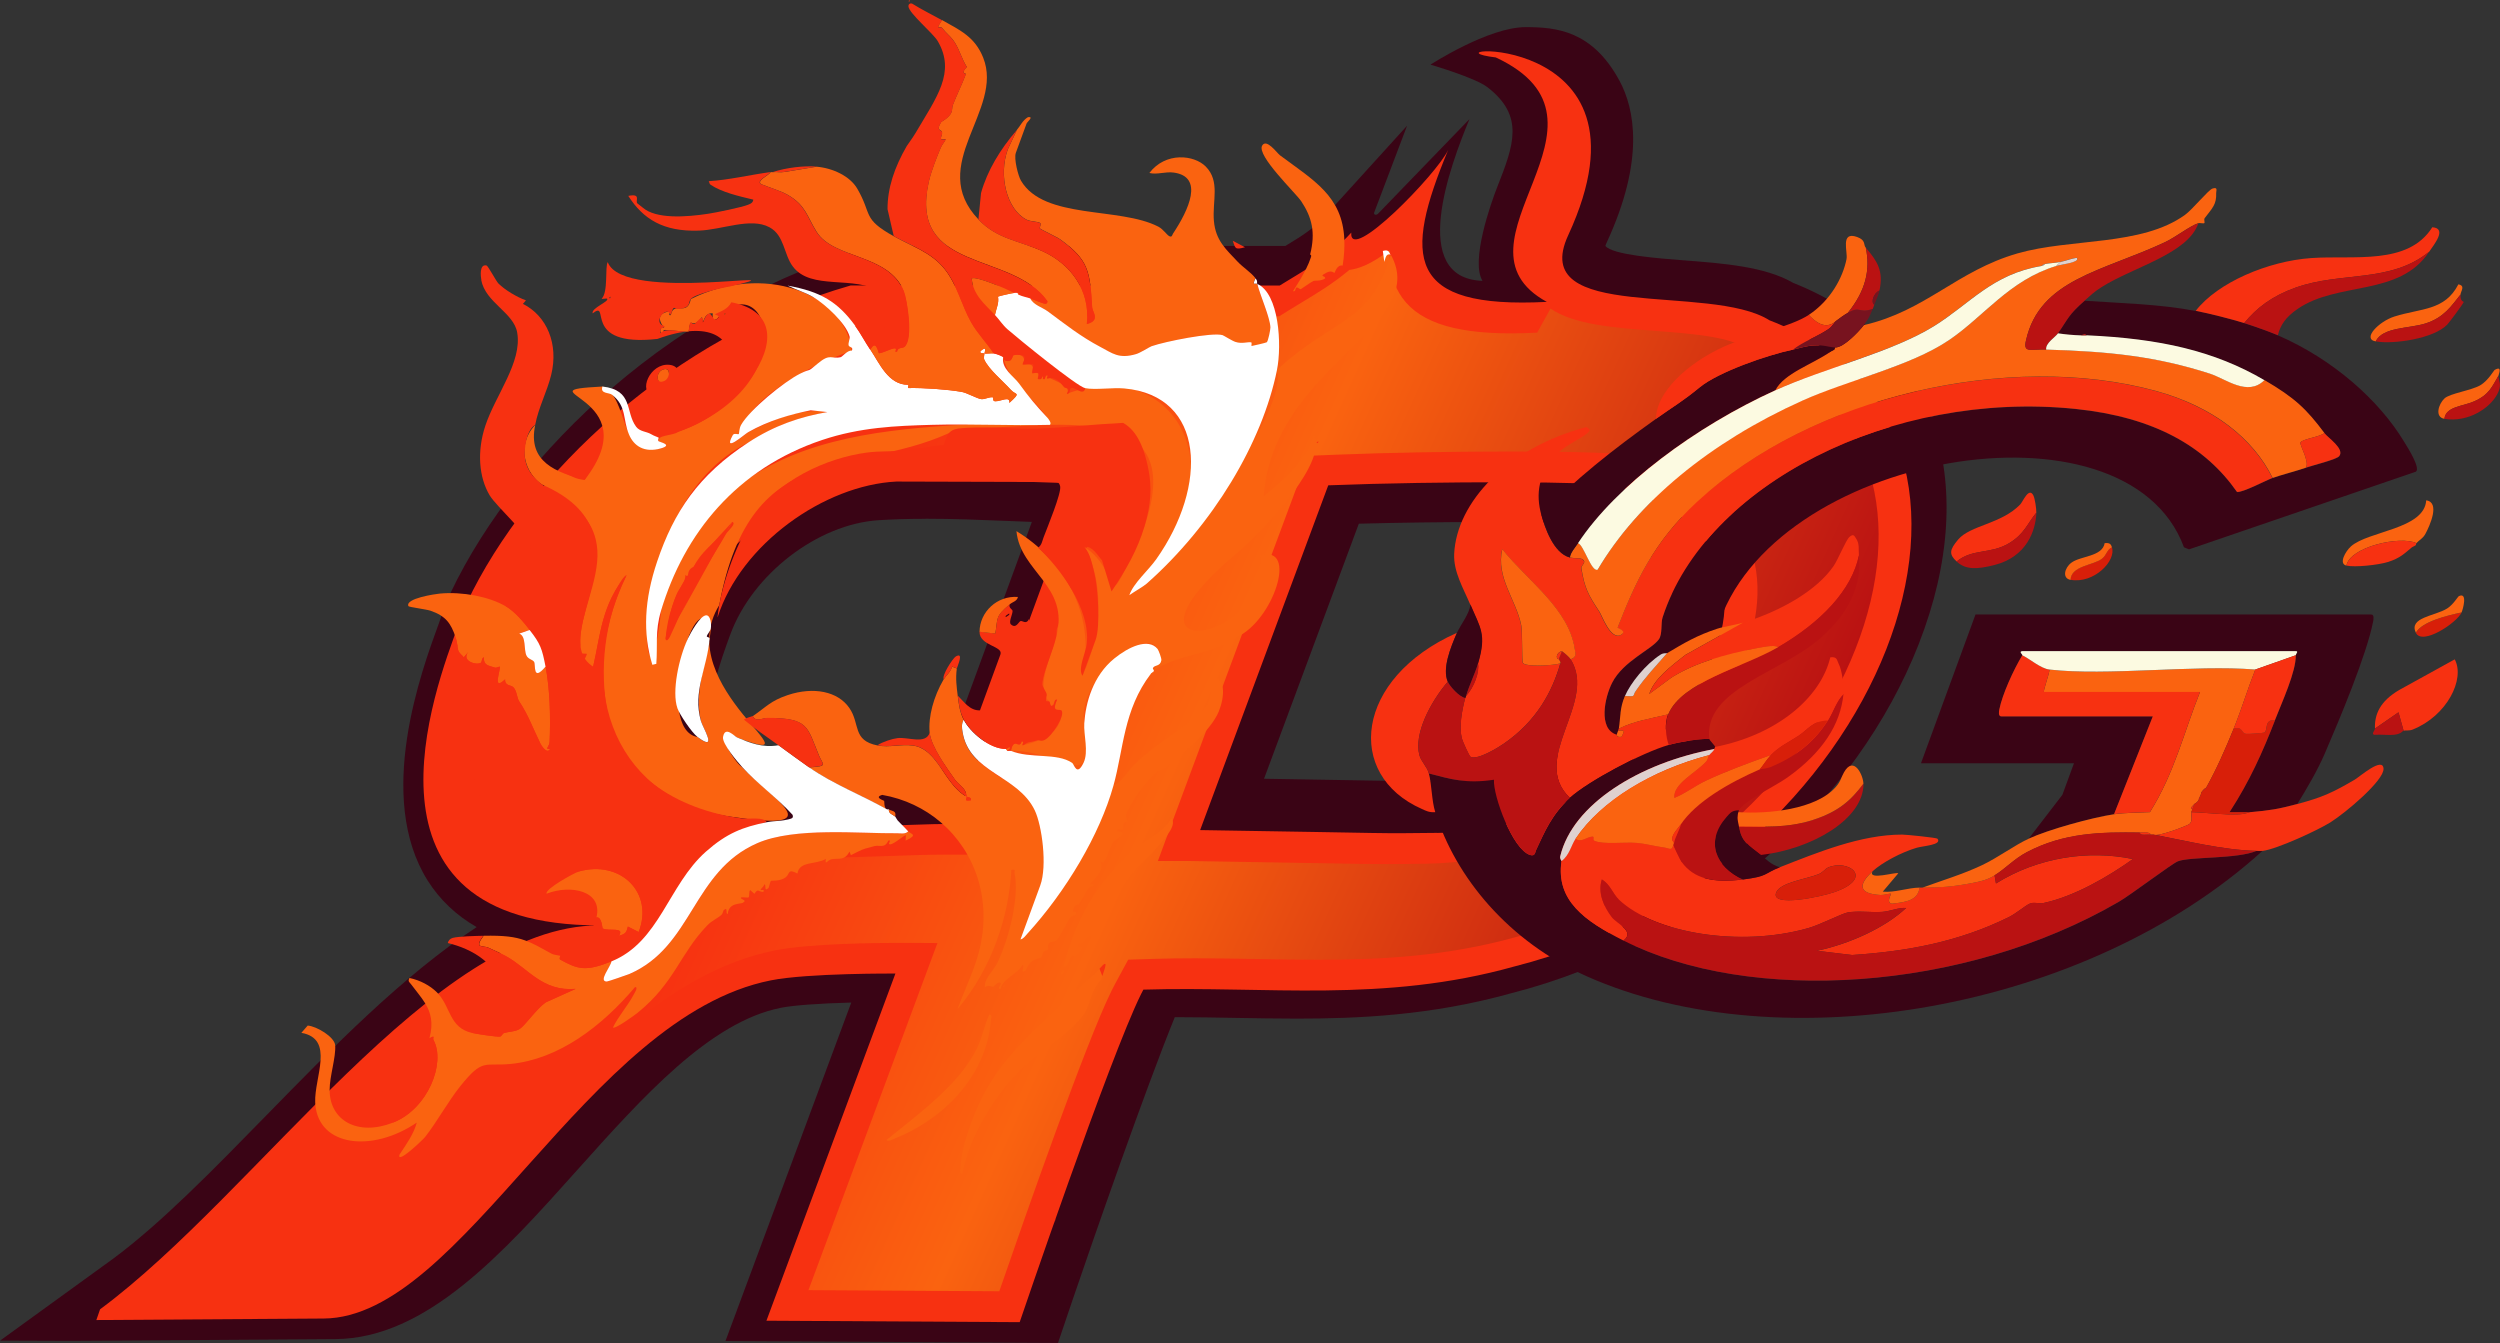 <?xml version="1.0" encoding="UTF-8"?>
<svg id="_Слой_2" data-name="Слой 2" xmlns="http://www.w3.org/2000/svg" xmlns:xlink="http://www.w3.org/1999/xlink" viewBox="0 0 377.79 202.95">
  <rect x="0" y="0" width="377.79" height="202.95" fill="#333333" stroke="none"/>
  <defs>
    <style>
      .cls-1 {
        fill: #f73111;
      }

      .cls-2 {
        fill: #f73111;
      }

      .cls-3 {
        fill: #ba1212;
      }

      .cls-4 {
        fill: #d81f09;
      }

      .cls-5 {
        fill: #fff;
      }

      .cls-6 {
        fill: #fa6310;
      }

      .cls-7 {
        fill: url(#_Безымянный_градиент_50);
      }

      .cls-8 {
        fill: #fcfae1;
      }

      .cls-9 {
        fill: #78131f;
      }

      .cls-10 {
        fill: #dfd1cf;
      }

      .cls-11 {
        fill: #fa6310;
      }

      .cls-12 {
        fill: #3a0415;
      }
    </style>
    <linearGradient id="_Безымянный_градиент_50" data-name="Безымянный градиент 50" x1="-547.11" y1="111.36" x2="-337.17" y2="129.72" gradientTransform="translate(650.84) skewX(-20.13)" gradientUnits="userSpaceOnUse">
      <stop offset="0" stop-color="#f73111"/>
      <stop offset=".25" stop-color="#f73111"/>
      <stop offset=".55" stop-color="#fa6310"/>
      <stop offset="1" stop-color="#ba1212"/>
    </linearGradient>
  </defs>
  <g id="_Слой_2-2" data-name="Слой 2">
    <g>
      <path class="cls-1" d="M44.03,175.7c-.04-.2-.59-.04-.75-.24-.66-.78-1-1.85-1.08-3.05-2.11,2.16-4.21,4.32-6.31,6.45,1.44.52,2.53,1.48,3.74,2.4.7-1.52,4.68-4.12,4.4-5.56ZM19.46,198.13c-1.07,0-2.23.43-3.18,0,.08-.48.33-.56.76-.77,1.12-.55,3.29-.89,4.65-1.39,6.6-2.47,15.59-9.47,12.38-15.29-6.33,6.37-12.56,12.31-18.61,16.8,0,0-.56,1.62-.56,1.62,0,0,23.28-.15,34.32-.23,1.55,0,3.09-.27,4.62-.75-11.5.09-22.9-.05-34.38,0ZM151.72,149.16l.1-.28c-.21.09-.25.18-.1.28ZM149.72,154.27c.03-.38.28-.86-.22-.96-.74,1.63-1.1,3.53-1.88,5.12-2.63,5.43-8.85,9.93-13.65,13.83.17.35,1.08-.15,1.46-.31,8.15-3.37,13.69-10.16,14.29-17.69ZM160.79,146.67c-.03-.19-.53.16-.47.55.03.19.53-.16.47-.55ZM191.53,97.99s-.03.05-.04.07c-.02.04-.04.07-.05.1-.04.1-.07.18-.09.26-.01.05-.01.09-.01.13.08-.22.17-.45.25-.67-.03.04-.04.07-.06.1ZM214.84,53.95l-.74,1.67c1.45.55,2.94-2.58.74-1.67ZM211.14,63.14c-3.14-.69-5.26,4.44-1.35,3.83,1.88-.29,3-3.47,1.35-3.83ZM191.45,97.17c-.74.44-1.73,2.28-.73,2.79.03.01.06.03.08.04.18-.48.36-.96.54-1.44h0c.08-.22.17-.45.25-.67h0c.1-.26.19-.52.29-.77-.15-.01-.31-.01-.44.06ZM156.65,192.36c.1-.29.2-.58.31-.89-.12-.11-.28-.2-.48-.25-1.14-.27-1.08.51-1.15.55,0,0-.02,0-.03,0-.97.37-.09,1.84.94,1.77.13-.38.27-.78.41-1.19ZM182.79,117.11c-2.74-.95-4.68,3.77-1.44,3.27,1.63-.25,2.66-2.85,1.44-3.27ZM186.87,96.3c4.1-2.73,7.4-7.36,6.25-11.05-.22-.71-2.15-3.17-2.65-1.3-.33,1.21,1.3,2.36-.39,5.18-1.55,2.59-3.27,3.72-5.85,4.96-.35-.29.11-1.05.27-1.52,1.01-2.86,2.28-7.15,3.61-9.83.72-1.46,1.44-1.42,2.11-2.11,4.24-4.36,7.05-8.53,8.93-13.67l.1-.28c.09-.28.22-.55.3-.83,1.09-3.6,1.21-6.61.51-9.68.87-.86,1.64-1.68,2.57-2.49,1.41-.81,2.75-1.86,3.88-3.04,3.78-3.07,6.56-9.95,3.63-12.18-.24-.18-.16-.85-1.18-.55l.22,1.66c-.73,2.41.03,3.18-2.2,5.91-2.33,2.85-4.4,3.23-7.01,4.88.5-2.68,1.99-5.54,2.71-8.16.21-.79.1-1.4.21-2.08.23-1.48.31-2.79.25-3.97-1.9,1.87-3.8,3.2-5.77,4.43-1.28.8-2.58,1.56-3.92,2.39h-64.74c-1.66.48-3.3,1-4.91,1.57-.31.11-.62.22-.93.33-2.68.98-5.3,2.09-7.85,3.31-1.84.88-3.65,1.81-5.41,2.8-2.55,1.43-5.02,2.96-7.41,4.59-.38.25-.74.51-1.12.77-.53.37-1.06.75-1.59,1.14-.61.44-1.21.89-1.81,1.35-.97.74-1.92,1.49-2.85,2.26-.26.22-.53.44-.79.66-.97.82-1.92,1.65-2.85,2.49-2.42,2.19-4.69,4.46-6.81,6.79-.73.8-1.45,1.62-2.14,2.43-1.59,1.87-3.08,3.77-4.45,5.68h0c-2.56,3.56-4.75,7.17-6.52,10.74-.15.3-.3.6-.44.9-.16.33-1.4,3.52-1.33,3.49-.2.55-.44,1.2-.7,1.91-2.9,8.02-8.63,25.65.08,35.78.25.3.52.58.8.87.28.29.58.56.88.83,3.93,3.46,10.05,5.72,19.28,5.85.3,0,.61,0,.91,0-.31,0-.61,0-.92.02-3.48.13-6.99,1.04-10.52,2.54-1.29.55-2.57,1.17-3.86,1.87-.72.39-1.45.8-2.17,1.24-2.37,1.42-4.75,3.06-7.13,4.89-.64.49-1.28.99-1.91,1.5-2.53,2.03-5.06,4.23-7.58,6.55t0,0c-.52.48-1.04.97-1.56,1.45-1.76,1.66-3.53,3.37-5.28,5.11-.72.71-1.44,1.43-2.15,2.15.5,6.41,8.62,7.32,15.33,2.76-.44,1.69-1.55,3.26-2.61,4.84-.47,1.6,3.57-2.28,3.86-2.65,1.83-2.33,3.46-5.36,5.35-7.72,3.42-4.27,3.61-2.94,7.58-3.33,7.23-.71,13.73-5.62,18.8-11.61.55-.05-.07.88-.22,1.17-.87,1.65-2.31,3.24-3.11,4.92.21.37,3.27-1.85,3.72-2.21,5.59-4.52,6.36-8.84,10.48-13.16.75-.79,1.55-1.06,2.17-1.62.26-.24.31-.68.36-.73.74-.62.21.72.62.55.14-1.7,1.9-1.45,2.27-1.66.82-.47-.54-.5-.25-.82.29-.06.99.08,1.11,0,.21-.14,0-.86.26-1.1l.63.56c.59-.9.55-.3,1.35-.29.29-.48-.35-.17-.41-.31-.05-.11.52-.51.54-.8.39-.17-.1,1.19.62.55.15-.13.26-1,.41-1.11.1-.08,1.38.12,2.23-.54.66-.51.24-1.37,1.77-.57.25-1.92,2.85-1.33,4.29-2.21-.13,1.09.22.19.85.06,1.09-.22,1.98.29,2.72-1.17l.21.55c.63-.29,1.56-.83,2.16-.99.42-.11,1.36-.37,1.44-.39.79-.17,1.53.39,2.06-.83.51-.13.02.41.11.51.35.39,2-1.14,2.54-1.34l-.03.83c1.95-.9.75-.97.37-1.38-.38-.41-.77-.81-1.17-1.21-6.4.23-13.6.48-20.02-.21h0c-.06,0-.13-.01-.19-.02,0,0,0,0,0,0-.57-.06-1.13-.13-1.69-.21-.69-.1-1.37-.2-2.03-.33,0,0,0,0-.02,0-.03,0-.05,0-.07,0-6.37-1.19-11.48-3.64-13.47-8.49-2.12-5.18,1.1-13.97,2.74-18.46l.09-.24c2.05-5.55,5.82-10.7,10.51-14.81,6.01-5.26,13.53-8.81,20.8-9.27,10.43-.67,21.7.35,30.53.42l-18.85,51.41c-.73,0-1.48,0-2.26.02,5.21,4.44,7.83,11.74,5.78,19.6-.75,2.87-2.21,5.78-3.23,8.64,5.39-6.37,7.79-14.39,8.13-21.03.79-.15.41.19.49.55.74,3.31-.76,9.65-2.57,13.43-.64,1.35-2.04,2.39-1.92,3.73.57-.4,1-.02,1.26-.05.07,0,.84-.99,1.14-.51.08.13-.61.92-.03.83.3-1.57,2.77-2.36,3.26-3.6.52-.1-.43,1.51.52.83.07-.05.37-.93.93-1.38.5-.4,1.26-.46,1.42-.61.21-.21.2-.65.36-.83.24-.28.61-.22.68-.38.11-.27-.16-.67.19-.96.33-.27.86-.09,1.16-.47.75-.93,1.57-2.89,2.11-3.47.24-.25.99-.18.79-.74-.02-.04-.49.04-.47-.18.07-1.01.81-.93.86-.99.04-.06.47-.69.68-.99.45-.63.62-1.79,1.48-1.73.33-.46-.55-.15-.4-.4,1.05-1.12,2.14-2.18,1.5-3.33l.48.13c.41-.34,1.11-2.61,1.49-3.14.13-.18,2.68-1.55.53-1.56.11-.55.74-.15.94-.28.24-.16-.39-1.11.73-1.24-.58-.92-.17-1.32.42-2.42.88-1.63,2.47-3.79,3.98-5.08.39-.33.92-.34.99-.39,2.81-2.32,7.08-5.63,8.37-8.76.84-2.06,1.19-5.23-1.26-5.35.41,4.57-.79,5.27-4.98,8.3l4.64-11.9c.33-.04,3.75-1.87,4.27-2.22ZM176.97,123.7c-1.12,2.03-3.57,3.08-5.22,4.43-6.13,5-9.54,11.59-11.02,17.99.84-.11.91-1.42,1.19-1.63.1-.07,1.18.09,1.54-1.25.06-.23-.48-.13-.5-.17-.22-.52.57-.54.68-.64.63-.62.46-1.05,1.85-1.01.09-.07-.13-.71.02-.83.76-.61.21.71.63.55.66-1.42,1.26-3.22,1.95-4.59.18-.36.49-.59.53-.67,2.55-4.9,3.31-4.43,6.56-8.2.94-1.09,2.72-3.11,1.78-3.97ZM166.58,147.5c.37-1.16,1.06-2.82-.43-1.11-.86.99-1.48,1.33-2.09,1.94-5.1,5.05-10.61,9.23-14.34,15.16-2.27,3.62-4.43,9.37-4.6,12.97-.02.36-.22.84.25.93,1.19-5.61,4.86-12.19,9.97-16.81,2.49-2.25,7.44-5.14,8.79-7.96.71-1.47.88-3.16,2.23-4.57.06-.18.14-.37.2-.55ZM115.85,124.21s.02.03.03.05c.05,0,.11-.02.16-.03-.06,0-.13-.01-.19-.02ZM191.53,97.99s-.03.05-.04.07c-.02.04-.04.07-.05.1-.04.1-.07.18-.09.26-.01.05-.01.09-.01.13.08-.22.17-.45.25-.67-.03.04-.04.07-.06.1Z"/>
      <path class="cls-12" d="M0,202.6l17.07-12.37c7.23-5.35,14.99-13.3,23.22-21.72,9.92-10.15,20.61-21.1,31.74-28.41-3.08-1.77-5.54-4.1-7.37-6.98-8-12.65-.97-31.75,1.67-38.95l.12-.34c.18-.59.42-1.21.67-1.85.7-1.83.89-2.21.97-2.39,5.16-10.86,13.83-21.86,24.41-30.96,11.57-9.94,24.9-17.26,38.55-21.17l1.05-.3h62.15c2.53-1.53,4.26-2.61,5.97-4.49l12.41-13.67-4.96,13.09c-.14.36.29.5.59.19l13.8-14.28c-2.95,7.09-9.24,24.06,1.97,24.44-1.84-2.97,1.29-11.78,2.18-14.05,2.58-6.53,4.2-10.87-1.46-15.23-1.86-1.43-8.58-3.39-8.58-3.39,0,0,8.74-5.67,14.37-5.67,4.62,0,10.07.5,14.18,8.08,2.31,4.27,3.86,11.98-1.93,24.49-.11.24-.17.4-.19.49,1.03,1.35,7.96,1.88,11.72,2.17,6.12.47,12.45.95,16.68,3.43,21.26,8.37,28.68,29.78,18.92,54.65-4.6,11.72-12.51,22.8-22.88,32.02-11.13,9.91-24.52,17.06-38.73,20.68-12.03,3.36-23.11,3.82-32.36,3.82-3.11,0-6.23-.06-9.24-.11-2.97-.05-6.03-.11-9.04-.11h-.14c-4.53,11.13-12.34,33.61-15.43,42.68l-2.22,6.55-50.25-.29,19.01-51.15c-4.79.13-8.7.41-10.62.79-10.77,2.14-20.94,13.52-30.79,24.52-11.19,12.51-22.77,25.45-36.55,25.55-10.8.08-33.58.23-33.58.23l-6.29.04-10.83-.04ZM191.03,117.68c6.59.11,11.04.19,14.23.24,4.68.08,6.62.12,8.61.12,1.43,0,2.96-.02,5.49-.05h.28c14.78-.18,27.36-9.76,31.68-18.67,4.5-9.27.28-16.76-11.28-20.04-.98-.14-5.43-.39-15.97-.39-6.26,0-12.81.09-18.73.25-3.66,9.84-10.81,29.07-14.32,38.53ZM139.92,78.4c-2.64,0-4.98.07-7.15.21-9.22.59-19.06,8.17-22.4,17.25l-.1.26c-1.18,3.23-3.95,10.8-2.58,14.13,1.34,3.26,5.25,5.31,11.96,6.24,2.91.41,6.38.6,10.61.6,3.37,0,6.74-.12,10-.24.6-.02,1.19-.04,1.77-.06l13.9-37.92c-1.16-.04-2.33-.09-3.54-.14-4.08-.17-8.29-.34-12.48-.34Z"/>
      <path class="cls-1" d="M188.34,43.14h-59.8c-26.82,7.68-48.73,28.45-57.97,47.89-.16.33-1.4,3.53-1.33,3.5-3.47,9.47-17.29,45.31,21.28,45.31-24.97,0-51.51,40.33-75.4,58.02,0,0-.56,1.62-.56,1.62,0,0,23.32-.16,34.37-.23,20.93-.14,39.77-45.58,67.55-51.1,5.61-1.12,18.83-1.03,18.83-1.03l-19.49,52.46,38.27.22s13.57-39.94,18.33-49.55c.13-.26.25-.49.36-.7,18.6-.57,36.23,2.06,56.06-3.5,55.47-14.06,81.54-81.14,38.55-97.65-8.99-5.69-36.6.53-30.41-12.85,14.75-31.9-23.52-28.38-10.94-26.87,20.85,9.74-8.39,28.13,7.71,36.94-21.33,1.09-21.68-6.67-14.91-22.96-1.7,3.63-15.03,17.34-14.64,12.49-3.51,3.86-7,5.62-10.82,8h-5.04ZM144.24,124.5c-8.33,0-20.46,1.15-30.28-.22-7.35-1.03-13.41-3.46-15.61-8.84-2.13-5.19,1.11-13.99,2.75-18.48l.09-.24c4.67-12.69,18.39-23.28,31.36-24.12,10.45-.67,21.73.36,30.57.42l-18.87,51.48ZM217.2,125.86c-9.98.12-4.7.06-35.84-.42h0s.28-.76.29-.78c.56-1.52,19.07-51.32,19.07-51.32,16.93-.66,40.95-.6,43.42.09,35.62,9.96,7.46,52.02-26.94,52.44Z"/>
      <path class="cls-7" d="M282.49,71.26c-2.63-8.51-8.93-14.89-18.21-18.45l-.29-.11-.25-.16c-2.69-1.7-8.25-2.13-13.63-2.54-6.26-.48-12.26-.94-15.8-3.37l-2.02,3.64c-1.39.07-2.72.11-3.95.11-9.1,0-14.47-1.94-16.91-6.11-1.09-1.87-1.5-4.06-1.43-6.46-2.84,2.16-4.71,2.81-6.09,2.98-2.49,2.08-4.93,3.55-7.16,4.89-.59.35-1.19.72-1.79,1.09l-1.65,1.03h-65.73c-25.51,7.58-44.71,27.29-52.52,43.66-.07.17-.2.5-.35.87l-.99,2.69c-2.24,6.1-8.2,22.29-2.08,31.97,3.44,5.44,10.37,8.2,20.59,8.2l-3.41,9.31c-13.87,0-29.95,16.46-45.51,32.39-6.02,6.16-12.18,12.46-18.3,17.89,7.78-.05,18.92-.13,25.59-.18,7.43-.05,15.78-9.39,25.45-20.2,11.53-12.9,24.61-27.51,41.11-30.79,5.13-1.02,15.08-1.13,19.11-1.13h.76l4.63.03-19.49,52.45,28.84.17c3.8-11.02,13.07-37.56,16.98-45.45.14-.28.3-.6.48-.93l2.02-3.73,3.83-.12c1.97-.06,4.03-.09,6.31-.09,3.18,0,6.37.06,9.45.11,3.04.06,6.18.11,9.26.11,8.66,0,18.96-.41,29.71-3.42l.08-.02.08-.02c11.96-3.03,23.16-8.97,32.39-17.18,8.51-7.57,15.01-16.68,18.8-26.34,3.79-9.65,4.51-18.91,2.08-26.78ZM147.19,129.15h-4.65c-2.35,0-5.07.1-7.95.2-3.44.12-6.99.25-10.64.25-4.82,0-8.84-.23-12.29-.72-9.77-1.36-15.67-4.83-18.03-10.6-2.64-6.43.9-16.09,2.8-21.29l.11-.3c5.57-15.13,22-27.76,37.41-28.75,2.47-.16,5.11-.24,8.06-.24,4.51,0,8.94.18,13.22.35,3.44.14,6.69.27,9.64.29l4.61.03-22.27,60.76ZM262.51,101.58c-6.71,13.83-25.45,28.67-46.96,28.94h-.28c-2.64.04-4.23.06-5.76.06-2.14,0-4.15-.04-9-.12-4.19-.08-10.52-.19-20.9-.35h-4.63l1.71-4.65c.13-.36.23-.63.31-.84.79-2.14,18.31-49.27,19.06-51.29l1.65-4.45,4.51-.18c7.59-.3,17.02-.47,25.89-.47,16.31,0,18.19.52,18.81.69,20.4,5.7,21.42,20.62,15.58,32.67Z"/>
      <g>
        <path class="cls-1" d="M202.85,40.88c0,.24-.01.48-.05.73.06-.31.08-.56.05-.73Z"/>
        <path class="cls-6" d="M190.47,83.95c1.74,13.32-24.13,17.01-3.6-.33,4.85-4.09,13.92-14.24,11.63-17.89-.71,3.34-4.51,6.86-7.54,9.27,1.48-19.74,25.32-25.61,19.2-36.53-2.96,10.5-8.75,9.58-17.19,17.44,2.47,8.44-28.71,44.75-18.26,28.63,12.09-15.48,1.5-30.68-13.5-25.03.97-1.5-3.2-2.19-2.86-2.77-.37-.09-.33.18-.48.55-.62.15.14-1.17-.55,0-1.05.14.33-1.45-1.31-.86.31-1.44-.21-1.45-1.47-1.36.67-1.04-.29-1.78-1.44-1.34-.1.82-1.27,1.27-1.49.25.83,3.83,4.51,6.09,6.67,9.15-16.51,2.56-50.64-2.49-58.37,29.2-2.37,21.75-6.75-15.63,13.22-25.48,3.91-2.56,7.83-3.87,11.91-4.57-3.51-.7-7.96.93-11.97,3.04-.6.34-3.91,3.32-2.32.43.18-.33.78-.07.91-.15,1.93-6.16,11.94-10.87,17.07-12.59-1.13-8.89-13.51-13.26-24.34-7.81-.54,2.74-2.57.16-3.02,2.42-.55.12.11-.56-.21-.56-2.2.33-1.37,1.78-.77,2.49-1.08-.4-.46,1.71-.09.33.2-.12,3.17.31,3.76.23.39-2.84.31.08,2.02-2.2.31,1.72,0-.71,1.62-.56.07-.02-.34,1.5.66.82,7.28-8.38,13.84,9.71-5.93,17.13-.8.56-3.26.43-2.88,1.4.19.13,2.19.54.33,1.07-6.75,1.29-4.63-7.53-8.84-9.36-12.99.7,7.3,1.23-2.69,14.11-4.24-1.13-8.67-2.69-7.47-8.3-3.04,3.21-1.34,7.49,1.01,9,17.44,7.56.4,22.81,7.74,27.52,1.13-4.57,1.19-9.49,5.07-13.83-8.68,17.81-.84,34.41,15.99,36.54,14.92,2.27,6.33-2.47,1.47-7.5-1.36-.86-5.06-7.23-.78-4.49,13.4,4.99-10.22-7.78-2.69-20.02,4.85-26.21,21.06-18.92,36.07-26.65,13.71,0,35.07-5.17,28.18,14.78-6.8,15.36-2.84,7-9.13,3.04,2.96,4.72,2.91,12.92-.24,19.51,2.12-9.56-3.03-17.64-9.97-21.86.58,6.19,8.09,8.27,6.02,15.94-.97,3.46-3.18,7.97-1.04,9.82.39,1.48.5,0,1.18-.31-.99,2.21.42,1.27.69,1.71.03,3.27-2.85,4.48-5.86,5.2-.32.1.34-.69-.21-.55-.38,1.26-1.17-.81-1.62,1.38,7.86-.09,12.81,7.17,11.08-4.16-1.45-8.12,14.29-17.85,10.54-8.01,4.26-2.68,8.3-2.09,12.48-4.99,5.54-2.42,9.4-14.05,3.6-12.35ZM100.57,96.58c.61-7.33,4.38-11.59,10.09-17.71-2.92,4.89-7.27,13.35-10.09,17.71ZM107.42,94.92c-.31,4.57-2.66,9.04-1.5,14.05.28.96,2.67,4.82-.52,2.4-6.57-1.08-.52-23.9,2.02-16.45Z"/>
        <path class="cls-6" d="M142.33,3.04c-1.12,1.74-.28.78.03,1.18.53.69,1.19,1.2,1.64,1.79.92,1.2,1.28,2.84,2.1,4.11-1.07,1.04-.1.94-.15,1.06-.57,1.56-1.38,3.15-1.98,4.71-.13.35-.03.71-.2,1.08-.39.88-1.47,1.34-1.56,1.48-.85,1.35.06,1.12.14,1.47.14.6-.76,1.35.57,1.1-.19.43-.56.81-.75,1.25-.54,1.29-1.42,3.43-1.82,5.18-3.11,13.81,12.59,10.45,17.93,18.06-.03.58-.57.33-.79.26-.6-.19-1.17-.46-1.82-.68.49,1,1.82,1.33,2.69,1.98,2.56,1.9,4.96,3.8,7.91,5.35,1.81.95,2.75,1.86,5.38,1.08.68-.2,2.01-1.08,2.34-1.19,2.08-.73,9.14-2.13,10.73-1.68.17.05,1.45.87,1.96,1.03.98.31,1.81-.03,2.36.06.19.03-.03.56.09.55.11,0,2.18-.48,2.28-.56.21-.17.56-1.92.55-2.25-.06-1.51-1.55-4.79-1.99-6.58-.37-.16-.81.34-.25-.83-.6-.83-1.9-1.66-2.68-2.49-1.76-1.88-3.34-3.2-3.6-6.18-.26-3.01.98-5.98-1.23-8.21-1.74-1.77-6.06-2.26-8.52.97,1.17.29,2.43-.24,3.69-.06,4.59.64,2.26,5.64-.11,9.21-.13.2-.15.62-.57.4-.39-.2-.91-1.05-1.64-1.43-5.87-3.05-17.3-1.02-20.78-6.97-.42-.71-1.09-3.32-.77-4.19l1.62-4.43c.09-.25,1.18-1.09.22-.97-.82.48-1.18,1.35-1.68,1.93l-1.36,2.91c-1.46,3.92-.19,9.17,2.87,10.67.59.29,1.75.24,2.03.51.18.18-.15.64-.07.78.09.15,2.59,1.31,3.11,1.69,4.25,3.1,4.47,4.75,4.8,10.26.04.73,1.3,1.97-.81,2.51.58-5.14-2.54-9.13-6.69-11-3.71-1.67-6.83-1.82-9.66-4.77-7.95-8.27,3.89-16.52.68-24.49-1.25-3.11-3.43-4.11-6.22-5.67Z"/>
        <path class="cls-6" d="M184.2,107.47c-1.29,3.13-5.55,6.44-8.37,8.76-.06.05-.6.06-.99.39-1.5,1.29-3.1,3.44-3.98,5.08-.59,1.1-1.01,1.5-.42,2.42-1.12.13-.49,1.08-.73,1.24-.19.12-.82-.27-.94.28,2.15,0-.4,1.38-.53,1.56-.37.54-1.08,2.8-1.49,3.14l-.48-.13c.64,1.15-.45,2.21-1.5,3.33-.14.25.73-.06.4.4-.86-.06-1.03,1.1-1.48,1.73-.22.3-.64.93-.68.99-.05.06-.78-.02-.86.99-.02.22.45.14.47.18.2.56-.56.49-.79.74-.55.58-1.36,2.54-2.11,3.47-.31.38-.83.19-1.16.47-.35.29-.08.69-.19.96-.07.17-.44.11-.68.38-.16.19-.16.62-.36.83-.15.16-.92.21-1.42.61-.56.45-.86,1.33-.93,1.38-.95.68,0-.93-.52-.83-.49,1.24-2.96,2.03-3.26,3.6-.57.09.11-.7.03-.83-.3-.49-1.08.5-1.14.51-.26.03-.7-.35-1.26.05-.12-1.34,1.27-2.38,1.92-3.73,1.81-3.78,3.31-10.12,2.57-13.43-.08-.36.31-.7-.49-.55-.34,6.64-2.74,14.66-8.13,21.03,1.03-2.86,2.49-5.77,3.23-8.64,2.05-7.85-.57-15.15-5.78-19.6-2.45-2.09-5.46-3.54-8.83-4.13-1.31.38.26.85.29.9.06.09-.07,1.1.43,1.31-3.88-2.18-8.2-3.86-11.78-6.36,2.98-.19,2.1-.35,1.5-1.81-1.81-4.37-1.54-5.64-7.75-5.66-.84,0-1.77.68-2.25-.28,2.03-1.39,2.7-2.33,5.3-3.19,3.89-1.29,7.54-.56,9.28,1.94,1.69,2.43.42,4.92,4.27,5.68,1.81.36,3.52-.23,5.37.02.1.01.2.03.29.05.12.03.24.06.35.09.06.02.11.04.17.06.06.02.11.04.16.06.01,0,.03,0,.04.02.17.07.33.15.48.24.08.05.16.09.23.14.12.08.24.17.36.26.05.04.1.08.15.12,0,0,.01.01.03.02.07.07.15.13.22.2.91.85,1.65,2.01,2.42,3.15.07.11.15.21.22.32.31.45.63.88.97,1.28.06.07.11.14.17.2.08.09.16.18.24.26.07.07.14.14.21.21.11.11.23.22.35.32.07.07.15.13.23.19.09.07.18.14.28.21.05.04.1.07.15.1.05.03.1.06.15.09.07.05.15.09.23.13.02.4-.5.7.63.55.13-.48-.39-.42-.63-.55,0-.06,0-.11-.02-.17,0-.04,0-.07-.02-.1,0-.04-.01-.09-.03-.12,0-.04-.02-.08-.03-.12-.02-.06-.04-.11-.06-.17-.03-.08-.07-.16-.11-.23,0,0,0,0,0,0,0,0,0,0,0,0-.02-.04-.04-.07-.06-.1-.02-.04-.04-.07-.07-.1-.03-.05-.06-.09-.1-.13-.03-.04-.07-.09-.11-.12-.08-.09-.17-.18-.26-.26-.07-.07-.14-.13-.21-.2-.11-.1-.22-.21-.33-.32-.07-.07-.14-.15-.21-.23-.03-.04-.07-.08-.1-.12-.03-.04-.07-.08-.1-.13-1.17-1.67-3.59-4.99-3.78-7.06-.22-2.41.6-5.44,2.11-8.03.3-.51,1.14-1.23,1.27-1.94l.73.28c-.21,1.52-.03,2.77.14,4.15.18,1.44.29,2.36.89,3.6-.37.73-.27,1.24-.17,1.85.03.2.07.39.12.58.02.09.04.17.06.25.17.62.41,1.17.7,1.68.05.09.1.17.15.25s.11.16.16.24c.11.16.23.32.35.46.05.06.1.12.15.19.2.23.41.45.63.66.08.08.17.16.25.23.09.08.17.15.26.23.49.42,1.02.8,1.57,1.18.06.04.12.08.18.12.09.06.17.12.26.18.14.1.29.19.43.29.66.43,1.33.87,1.98,1.33.13.1.26.19.39.28.02,0,.03.02.04.03.17.12.33.25.49.38.03.02.06.04.08.07.13.11.27.22.4.33.09.08.18.17.28.26.09.08.17.17.26.25.07.07.14.14.21.21.34.36.65.74.93,1.16.06.1.13.2.19.3.03.05.06.11.09.16.03.05.06.1.09.15.07.13.14.27.21.4,1.09,2.28,1.91,8.4.83,11.34l-2.99,8.16c.42-.07.73-.51,1.01-.82,5.92-6.49,11.01-15.1,13.05-22.43,1.35-.62,2.09-2.12,3.09-3.11,2-1.99,4.3-3.53,6.6-5.19,4.19-3.03,5.39-3.73,4.98-8.3,2.45.12,2.1,3.29,1.26,5.35Z"/>
        <path class="cls-6" d="M136.86,127.02l.03-.83c-.55.2-2.2,1.74-2.54,1.34-.09-.11.4-.64-.11-.51-.53,1.22-1.27.66-2.06.83-.08.02-1.02.28-1.44.39-.6.16-1.53.7-2.16.99l-.21-.55c-.74,1.46-1.64.95-2.72,1.17-.63.13-.99,1.03-.85-.06-1.44.89-4.04.3-4.29,2.21-1.54-.8-1.11.06-1.77.57-.85.65-2.13.46-2.23.54-.15.11-.26.98-.41,1.11-.72.64-.23-.72-.62-.55-.02.29-.59.69-.54.8.05.13.69-.17.41.31-.81,0-.76-.61-1.35.29l-.63-.56c-.26.24-.05.96-.26,1.1-.12.08-.82-.05-1.11,0-.3.32,1.07.36.25.82-.37.21-2.13-.04-2.27,1.66-.41.16.12-1.17-.62-.55-.06.05-.1.49-.36.73-.62.55-1.42.83-2.17,1.62-4.12,4.31-4.89,8.64-10.48,13.16-.44.36-3.51,2.58-3.72,2.21.8-1.67,2.24-3.27,3.11-4.92.15-.29.77-1.21.22-1.17-5.07,5.99-11.56,10.9-18.8,11.61-3.97.39-4.16-.93-7.58,3.33-1.89,2.36-3.52,5.39-5.35,7.72-.29.37-4.33,4.24-3.86,2.65,1.05-1.58,2.17-3.15,2.61-4.84-6.7,4.56-14.83,3.65-15.33-2.76,0-.09-.01-.18-.02-.28-.16-3.75,3.01-9.62-2.09-10.52l.96-1.1c1.37.11,4.05,1.72,4.15,2.98.13,1.81-.84,4.66-.84,6.77,0,.03,0,.05,0,.08.06,4.54,4.26,6.92,9.58,4.84,5.3-2.07,8-9.05,6.12-12.48-.18-.33.38-.82-.62-.25.64-2.37.2-3.93-.64-5.3-.6-.98-1.39-1.87-2.14-2.89-.2-.28-.54-.41-.23-.94,1.59.34,3.09,1.13,4.12,2.15.06.06.12.12.17.18,1.95,2.1,1.72,5.16,5.12,5.97.61.15,3.78.65,4.31.56.2-.04.34-.46.6-.54.7-.21,1.62-.17,2.33-.6.81-.49,2.53-3.04,3.96-4.03l4.52-2.04c-5.06.43-7.16-3.1-10.54-4.95-.32-.17-.66-.34-1-.51-.55-.27-1.12-.53-1.67-.77-.83-.37-2.21.2-.72-1.8,3.05-.06,4.71.14,6.26.7,1.2.43,2.34,1.09,4.01,2.01.34.19,1.27.28,1.34.33.02.02-.23.45-.02.56,2.68,1.47,3.84,1.84,7.74.27-.1.77-2.03,3.03-.71,3.05.17,0,3.08-1,3.43-1.15,9.59-4.14,9.49-15.47,19.31-19.76,5.68-2.48,15.53-1.43,21.19-1.5.47,0,1.17.18,1.62-.28.38.41,1.58.48-.37,1.38Z"/>
        <path class="cls-5" d="M119.04,43.17c1.26.61,2.67,1.02,3.86,1.73,1.85,1.11,4.96,3.98,5.49,5.95.09.32-.26.99-.14,1.37.09.26.77.22.47.77-.64-.1-1.43.92-1.66.98-1.47.35-1.56-.65-3.49.97-1.82,1.53-.77.59-2.63,1.51-2.47,1.22-7.66,5.48-8.95,7.76-.31.56-.28,1.33-.34,1.38-.13.09-.72-.18-.91.15-1.58,2.88,1.72-.09,2.32-.43,3.12-1.78,6.46-2.7,9.45-3.31l2.52.27c-4.08.7-8,2.01-11.91,4.57-7.6,4.96-11.27,10.49-13.81,18-1.96,5.81-2.19,10.83-.73,15.62l.6-.14c.22-2.86-.22-4.9.71-8.01,3.49-11.74,11.48-21.51,24.35-25.82,5.77-1.93,11.14-2.14,16.54-2.29,6-.17,11.86.15,17.86,0,.37-.22-.27-.99-.37-1.09-1.77-1.88-2.74-3.05-4.26-5.14-.83-1.13-2.74-2.27-2.41-4.01-.44-.25-.92-.44-1.46-.55-.31-.06-1.3.09-1.38,0-.03-.03.46-1.14-.35-.55s.32.52.35.55c.03.03-.15.65-.03.92.68,1.5,2.83,3.25,4.01,4.57.77.86,1.63.3-.22,1.99.17-1.13-1.31-.22-2.13-.25-.51-.02-.17-.56-.37-.6-.5-.09-1.21.33-1.71.28-.62-.06-2.17-.95-2.95-1.09-2.18-.39-5.83-.64-8.09-.59-.14,0,.11-.49-.06-.49-3.01-.01-4.32-3.29-5.68-5.3-.8-1.18-1.47-2.49-2.28-3.6-2.65-3.64-5.21-5.18-10.22-6.09Z"/>
        <path class="cls-6" d="M116.75,26.01c-.1.01-.18-.01-.28,0-.39.58-2.1,1.23-1.49,1.8,1.25.52,2.99,1.02,4.1,1.66,2.69,1.56,2.86,3.2,4.32,5.55,2.6,4.17,10.9,3.31,13.19,8.98.49,1.22,1.5,7.22.11,8.41-.33.29-1.01.02-1.12.72h-.27c.65-1.24-1.71.25-2.46.25-.11,0-.43-2.25-1.31-.53,1.36,2,2.68,5.28,5.68,5.3.17,0-.08.5.06.49,2.26-.05,5.91.2,8.09.59.78.14,2.33,1.03,2.95,1.09.5.05,1.21-.37,1.71-.28.2.04-.14.58.37.6.82.03,2.3-.88,2.13.25,1.85-1.69.99-1.12.22-1.99-1.18-1.31-3.34-3.07-4.01-4.57-.12-.27.05-.89.03-.92-.03-.04-1.14.03-.35-.55s.32.52.35.55c.08.09,1.08-.06,1.38,0-1.06-1.63-2.44-2.99-3.4-4.7-1.45-2.58-2.13-5.7-3.98-8.02-2.06-2.58-4.82-3.38-7.71-4.99-4.82-2.68-3.21-3.24-5.52-7.2-1.09-1.87-3.66-3.09-6.12-3.31l-4.89.8c-.61.12-1.2-.05-1.78.03Z"/>
        <path class="cls-2" d="M142.33,3.04c-1.49-.83-3.05-1.59-4.49-2.49-.3-.11-.58.07-.56.41.07,1.05,3.71,4.03,4.43,5.26,2.75,4.72-.16,8.44-3.37,13.9-.48.81-1.21,1.76-1.31,1.94-1.89,3.27-2.92,6.39-2.91,9.55l.94,4.07c2.89,1.61,5.65,2.41,7.71,4.99,1.86,2.32,2.53,5.44,3.98,8.02.96,1.71,2.34,3.07,3.4,4.7.54.11,1.02.3,1.46.55.09.05.03.47.28.55,1.19.36,1-.64,1.22-.79.17-.12,1.46-.08,1.63.09.29.28-.25,1.16-.2,1.26.09.15,1.45-.16,1.61.04.09.11-.28,1.08-.14,1.32.02.04.88-.22.99.1s-.65.98.31.77l.34-.55-.06.56h.27c.15-.37.11-.64.48-.55-.43.88.26.25.7.39,1,.32,1.21.74,1.75,1.37.26.3,1.04-.05.43,1.01.51.09.4-.69.58-.83.52-.4,1.9,1.32,2.21,0-1.24-.24-10.29-7.61-11.76-8.91-.73-.64-1.24-1.47-1.89-2.16-1.47-1.57-3.35-3.06-3.51-5.53.67-.39,5.61,1.73,6.38,2.21.17-.01.42-.03.55,0,.14.03.19.13.18.28.54.27,1.18.37,1.73.55.66.22,1.22.49,1.82.68.22.07.76.32.79-.26-5.35-7.61-21.05-4.26-17.93-18.06.4-1.75,1.28-3.89,1.82-5.18.18-.44.56-.82.75-1.25-1.34.25-.43-.51-.57-1.1-.08-.35-.99-.11-.14-1.47.09-.14,1.17-.6,1.56-1.48.16-.37.06-.73.2-1.08.59-1.57,1.41-3.15,1.98-4.71.05-.13-.92-.02.15-1.06-.82-1.27-1.18-2.91-2.1-4.11-.45-.59-1.11-1.1-1.64-1.79-.31-.41-1.15.55-.03-1.18Z"/>
        <path class="cls-2" d="M107.11,27.4c.07.05.06.37.26.51,1.7,1.15,4.31,1.74,6.47,2.26-.08.46-.32.58-.76.76-.98.4-4.91,1.2-6.05,1.37-3.34.51-7.89.84-9.92-.94-.2-.18-.76-.58-.8-.63-.35-.41.64-1.52-1.37-1.13,2.25,3.5,5.28,5.43,10.66,5.25,3.54-.12,7.83-2.04,10.67-.51,2.28,1.22,2.15,4.07,3.53,5.92,2.76,3.7,9.31,1.29,13.27,3.86,1.37.88,2.04,1.64,2.36,3.33l-1.08.69.88-.13c-1.04,1.16-.25.87-.21,1.04.29,1.29-.45.41-.72.34-.31-.07-1.04.13-1.15.09-.09-.03-.07-1.68-.91.6-1.27-.15-.05-.98-.15-1.1l-2.87.27c.81,1.11,1.48,2.42,2.28,3.6.89-1.72,1.21.53,1.31.53.75,0,3.12-1.49,2.46-.25h.27c.11-.71.79-.44,1.12-.73,1.39-1.2.38-7.2-.11-8.41-2.29-5.67-10.59-4.81-13.19-8.98-1.46-2.35-1.63-3.99-4.32-5.55-1.11-.64-2.85-1.14-4.1-1.66-.61-.56,1.1-1.22,1.49-1.8-3.1.42-6.3,1.2-9.36,1.38Z"/>
        <path class="cls-2" d="M110.13,43.31c-1.04.19-5.15,1.13-5.75,1.88-.44.55.12,1.25-1.75,1.51-.81.11-.74-.88-1.27.91-.56-1.68-2.96,1.29-.89,1.67-.51.6-.73.02-.67,1.1.66-.93,2.91-.19,4.25-.28.28-2.28.33-.99.94-1.16.7-.65,1.29-1.56,1.23-.22,1.26-3.09,1.37.3,2.14-.55.74-.5-.41-.57-.3-.69,1.02-.51,1.88-.74,2.46-1.8,13.76,2.64-1.77,21.16-12.16,19.93,14.33-2.81,17.15-20.3.98-14.39-11.66,1.28-6.94-6.05-9.78-3.87-.23-.81,2.53-1.77,2.19-2.21-.06-.08-.77.08-.83,0,1.03-1.02.47-4.8.92-5.53,2.34,6.34,31.38.62,18.28,3.73ZM92.18,45.11l.1-.28c-.21.09-.25.18-.1.28ZM109.53,47.6l.1-.28c-.21.09-.25.18-.1.28Z"/>
        <path class="cls-6" d="M76.38,91.6c-2.48-1.44-6.5-2.22-9.92-1.9-.63.06-5.29.72-4.74,1.9.06.14,2.73.48,3.34.69,2.29.79,3.07,1.88,3.79,4.01.19.58.2.97.32,1.38.06.21.04.41.07.55.14.52.56.71.84,1.11l.71-.83c-1.18,1.38,1.28,2.09,1.88,1.64.18-.14.11-.75.45-.81-.04,1.18.59,1.22,1.7,1.56.2.06.65-.19.68-.17.28.25-1.25,3.92.83,1.93-.06,1.05.9.82,1.26,1.21.52.55.54,1.63.86,2.11,1.41,2.12,2.01,3.92,3.2,6.36.13.28,1,1.72,1.48.84-.89.12-.1-.4-.08-1.04.16-3.78.05-7.98-.61-11.42-2.03,2.4-1.44-.33-1.74-.74-.26-.35-.85-.37-1.13-.91-.46-.9-.01-2.96-1.11-3.34l1.58-.55c-.97-1.24-2.25-2.78-3.66-3.6Z"/>
        <path class="cls-2" d="M147.88,33.21c2.84,2.95,5.95,3.1,9.66,4.77,4.15,1.87,7.27,5.86,6.69,11,2.11-.55.86-1.78.81-2.51-.33-5.52-.55-7.16-4.8-10.26-.52-.38-3.02-1.54-3.11-1.69-.08-.14.25-.6.07-.78-.27-.27-1.43-.22-2.03-.51-3.06-1.5-4.33-6.75-2.87-10.67l1.36-2.91c-2.53,2.93-4.47,6.15-5.41,9.52l-.4,4.04Z"/>
        <path class="cls-6" d="M202.9,40.13c-.9-.15-1.14,1.04-1.24,1.11-.07.05-.37-.48-1.24-.02-1.23.65-.11.37-.17.85-.58.44-1.58.31-1.73.37-.35.13-1.83,1.21-1.94,1.25-.19.06-.47-.35-.69-.22-.17.1-.07.65-.49.53.69-1.1,1.42-2.25,1.99-3.41.28-.57.53-1.14.71-1.71.14-.43-.13-.39-.12-.41.86-3.38.25-5.65-1.33-8.04-.84-1.26-6.78-6.91-5.92-8.42.65-1.15,2.23,1.11,2.7,1.46,5.1,3.81,9.43,6.15,9.72,12.69.05,1.18-.02,2.49-.25,3.97Z"/>
        <path class="cls-2" d="M73.06,141.41c-1,.02-3.76.08-4.64.32-.4.11-.68.41-.75.78,3.58.83,8.02,3.28,7.8,7.35-.1,1.88-1.29,6.53-4.2,6.21.61.15,3.77.65,4.31.56.2-.03.34-.46.6-.54.7-.21,1.62-.17,2.33-.6.81-.49,2.53-3.04,3.95-4.03l4.52-2.03c-5.06.43-7.16-3.1-10.54-4.94-.84-.46-1.78-.89-2.67-1.29-.83-.37-2.21.2-.73-1.79Z"/>
        <path class="cls-6" d="M166.38,148.05c-1.35,1.41-1.52,3.09-2.23,4.57-1.36,2.82-6.3,5.71-8.79,7.96-5.11,4.61-8.78,11.2-9.97,16.81-.47-.09-.27-.56-.25-.93.17-3.6,2.32-9.35,4.6-12.97,3.72-5.93,9.24-10.11,14.34-15.16.61-.6,1.23-.95,2.09-1.94l.43,1.11c-.06.18-.14.37-.2.55Z"/>
        <path class="cls-6" d="M87.41,131.73c-.66.19-5.12,2.64-4.81,3.32,3.69-1.43,8.53-.42,7.53,3.6.85-.18.87,1.62.96,1.66.91.47,3.37-.3,2.46,1.1.97-.27,1.12-.45,1.34-1.39l1.63.83c2.34-5.95-2.76-10.96-9.1-9.13Z"/>
        <path class="cls-6" d="M175.19,127.67c-3.25,3.77-4.01,3.3-6.56,8.2-.04.08-.36.31-.53.67-.69,1.37-1.29,3.17-1.95,4.59-.42.16.14-1.16-.63-.55-.15.12.07.76-.02.83-1.39-.05-1.22.39-1.85,1.01-.11.11-.9.13-.68.64.02.04.56-.06.5.17-.36,1.34-1.44,1.18-1.54,1.25-.29.22-.35,1.53-1.19,1.63,1.48-6.4,4.89-12.99,11.02-17.99,1.65-1.35,4.1-2.4,5.22-4.43.95.86-.84,2.88-1.78,3.97Z"/>
        <path class="cls-2" d="M72.74,42.32c-.1-.52-.33-2.46.78-2.2.26.07,1.43,2.35,1.81,2.73.97.96,2.79,2.06,4.15,2.54l-.46.53c3.61,1.81,5.43,6.05,4.27,10.75-.62,2.51-1.93,4.95-2.41,7.53-1.43.86-1.67,3.85-1.56,4.89.63,6,10.38,5.61,10.95,14.06.31,4.67-2.82,10.08-2.57,14.34.01.25-.34.53-.33.76.03.69,1.25.48,1.3.55.12.22-1.02,1.58.05,1.38l-.1.27c-1.39.13-.05.73,1.01.28.97-4.24,1.16-7.84,3.76-12.18.23-.38.87-1.52,1.3-1.65-3.5,6.97-4.03,14.38-2.95,20.48,1.66,9.39,10.45,14.96,20.36,16.29,1.11.15,3.29-.28,3.77.58-3.6.71-6.07,1.66-9.22,4.45-5.7,5.06-6.99,13.64-14.27,16.58-3.9,1.58-5.07,1.21-7.74-.27-.2-.11.04-.55.02-.56,2.77-1.55,4.72-2.85,5.45-5.81.84-.18.87,1.62.96,1.66.91.47,3.37-.3,2.46,1.1.97-.27,1.12-.45,1.34-1.39l1.63.83c2.34-5.95-2.76-10.95-9.1-9.13-.24-1.1-1.89-.67-2.78-.9-6.95-1.84-12.03-7.94-13.42-14.68-.41-1.97-.66-10.34-1.69-11.12-.84-.63-3.27.27-1.44-2.22l1.17-4.56c.14.52.56.71.84,1.1l.71-.83c-1.18,1.39,1.28,2.09,1.88,1.64.18-.14.12-.76.45-.81-.04,1.19.59,1.22,1.7,1.56.2.06.65-.19.68-.16.28.25-1.25,3.92.83,1.92-.06,1.05.9.82,1.26,1.21.52.55.54,1.63.86,2.11,1.41,2.12,2.01,3.92,3.2,6.36.13.28.99,1.72,1.48.84-.89.12-.1-.4-.08-1.03.17-3.78.05-7.99-.61-11.42-.52-2.69-.76-3.45-2.4-5.53-.97-1.24-2.25-2.78-3.66-3.6l1.19-.96,2.72-7.89c.04-1.47-5.25-6.16-6.28-7.86-1.66-2.76-1.95-6.69-.67-10.54,1.54-4.65,5.58-9.6,4.82-14.06-.51-3.05-4.79-4.53-5.44-7.97Z"/>
        <path class="cls-2" d="M108.43,93.26c.42-4.27,2.49-10.42,5.2-14.72,3.77-5.99,11.29-9.34,17.37-10.15,2.02-.27,3.99-.12,5.89-.31,1.89-.19,3.85-.75,5.71-.83.47-1.26.62-2.26,2.17-2.47,3.64-.48,8.18.11,11.9-.01,4.27-.15,8.74-.66,13.04-.87,2.32,1.26,3.29,4.3,3.82,6.94.57,2.82.41,5.39-.58,8.72-1.04,3.49-2.76,6.52-4.98,9.82l-1.44-4.71c-.7-.75-1.35-2.14-2.71-2.07.96,1.03,1.22,2.67,1.58,4.12.47,1.84.95,7.84.16,10l-1.98,5.4c-.74-1.07.48-3.45.64-4.78.62-5.26-4.07-11.57-7.37-14.59.56-.29.66-1.05.84-1.52.59-1.56,2.72-6.7,2.52-7.72-.06-.28-.18-.57-.46-.67l-24.29-.07c-10.9.54-23.49,9.46-27.01,20.49Z"/>
        <path class="cls-2" d="M64.89,156.91c-.56,2.04-1.89,5.18-3.87,6.78-.22.18-3.15,2.15-2.47.69-.78.68-1.51,1.37-2.37,1.94,1.59.84,4.36.67,3.21,3.32,5.3-2.07,8-9.06,6.12-12.48-.18-.32.38-.82-.62-.25Z"/>
        <path class="cls-5" d="M91.05,58.39c-.41,1.16.98.89,1.45,1.27,2.25,1.77,1.59,3.75,2.56,6.02.73,1.71,2.29,2.79,4.82,2.08,1.86-.53-.14-.94-.33-1.07-.23-.16.02-.53,0-.54-.25-.15-.69-.25-1.18-.55-.65-.39-1.68-.37-2.23-1.1-1.7-2.26-.37-5.55-5.1-6.09Z"/>
        <path class="cls-2" d="M98.71,59.77c-2.35-.48-.53-4.95,2.46-4.64s.89,5.32-2.46,4.64ZM100.47,57.53c.86-.44.94-2.31-.46-1.6-.86.44-.94,2.31.46,1.6Z"/>
        <path class="cls-2" d="M159.28,184.84c.09-.27.19-.54.28-.81-.05.26-.14.54-.28.81Z"/>
        <path class="cls-2" d="M91.07,65.86c-.42,2.27-3.45,5.64-5.9,5.53,1.01.44,1.88,1.09,3.19,1.11,1.45-2.37,2.31-4.28,2.71-6.64Z"/>
        <path class="cls-2" d="M116.75,26.01c.57-.08,1.16.09,1.78-.03l4.89-.8c-1.85-.17-4.64.15-6.67.83Z"/>
        <path class="cls-5" d="M210.15,38.47c-.69-.19-.75.42-.96,1.11l-.22-1.66c1.02-.3.94.37,1.18.55Z"/>
        <path class="cls-2" d="M166.58,147.5l-.43-1.11c1.49-1.72.8-.06.43,1.11Z"/>
        <path class="cls-2" d="M188.14,37.36l-1.85-.97c.39,1.08.26,1.43,1.85.97Z"/>
        <path class="cls-2" d="M68.85,96.3c-.14.59-.54,1.56.32,1.38-.12-.41-.13-.81-.32-1.38Z"/>
        <path class="cls-2" d="M202.8,41.61c.03-.26.04-.5.05-.73.03.17.02.42-.05.73Z"/>
        <path class="cls-2" d="M137.5,0c-.21.09-.25.18-.1.28l.1-.28Z"/>
        <polygon class="cls-2" points="199.25 66.69 199.15 66.97 198.93 66.83 199.25 66.69"/>
        <path class="cls-5" d="M137.24,125.64c-.46.46-1.15.28-1.62.28-5.65.07-15.51-.98-21.19,1.5-9.82,4.29-9.72,15.61-19.31,19.76-.36.15-3.26,1.15-3.43,1.15-1.32-.02.61-2.28.71-3.05,7.28-2.94,8.57-11.52,14.27-16.58,3.15-2.79,5.61-3.74,9.22-4.45.05,0,.11-.02.16-.03h0c.12-.02.25-.04.38-.06.13-.01.25-.03.38-.04.39-.04.77-.06,1.16-.1.16-.02.32-.04.47-.06.22-.03.44-.08.66-.13.51-.14.85-.16.67-.7-2.32-2.55-5.3-4.66-7.6-7.2-.68-.75-3.08-3.55-2.91-4.56.31-1.74,1.7-.11,2.12.07,1.86.79,3.81,1.61,6.27,1.18,1.52,1.1,3.06,2.24,4.6,3.32,3.58,2.51,7.9,4.18,11.78,6.36.06.04.21-.03.28,0-.03.7.66.78.98,1.11.07.07.1.2.17.28l.09.14s.05.1.09.14c.14.15.29.31.44.46.4.4.79.79,1.17,1.21Z"/>
        <path class="cls-6" d="M135.44,171.95c-.38.16-1.29.67-1.46.31,4.81-3.91,11.02-8.41,13.65-13.83.77-1.59,1.14-3.49,1.88-5.12.5.1.25.58.22.96-.6,7.52-6.14,14.31-14.29,17.69Z"/>
        <path class="cls-6" d="M135.28,123.42c.19-.95-.41-.79-.98-1.11-.03.7.66.78.98,1.11Z"/>
        <path class="cls-6" d="M160.32,147.22c-.05-.39.45-.74.47-.55.05.39-.44.74-.47.55Z"/>
        <path class="cls-6" d="M135.63,123.98l-.18-.28c.07.08.1.2.18.28Z"/>
        <path class="cls-6" d="M151.82,148.88l-.1.28c-.15-.09-.11-.18.1-.28Z"/>
        <path class="cls-5" d="M189.74,42.06c-.56,1.17-.12.67.25.83.45,1.79,1.93,5.08,1.99,6.58.01.33-.34,2.08-.55,2.25-.1.08-2.17.55-2.28.56-.12,0,.1-.52-.09-.55-.55-.09-1.38.26-2.36-.06-.51-.16-1.79-.98-1.96-1.03-1.59-.45-8.64.95-10.73,1.68-.33.12-1.67,1-2.34,1.19-2.63.77-3.57-.14-5.38-1.08-2.95-1.55-5.35-3.45-7.91-5.35-.87-.65-2.2-.98-2.69-1.98-.55-.19-1.19-.29-1.73-.55-.1-.05-.14-.18-.18-.28-.13-.03-.39-.01-.55,0-.3.02-2.31.46-2.42.56.18.95-.25,1.73-.46,2.76.65.69,1.16,1.52,1.89,2.16,1.48,1.3,10.52,8.67,11.76,8.91,1.51.29,4.14-.12,5.9.04,12.23,1.11,12.7,14.69,4.81,25.83-1.19,1.68-3.44,3.6-4.05,5.41.65-.47,2.09-1.28,2.63-1.75,10.03-8.88,17.48-21.35,19.68-32.28.77-3.83.31-11.57-2.98-13.01-.09-.37.11-.34-.25-.83Z"/>
        <path class="cls-5" d="M174.39,101.28s-.27-.19-.13-.39c.3-.44,1.07-.17,1.24-1.11.05-.29-.42-1.53-.58-1.72-1.42-1.71-4.4-.28-6.51,1.43-3.26,2.63-4.35,6.72-4.56,9.81-.11,1.75.69,4.31-.11,5.97-1.02,2.14-1.42.22-1.71.02-2.33-1.59-6.36-.6-9.27-1.83-.11-.05-.4.03-.55,0l-.18-.28c-2.47.05-5.5-2.59-6.4-4.43-.37.73-.27,1.24-.17,1.85.97,6.18,8.36,6.53,10.91,11.86,1.09,2.28,1.91,8.4.83,11.34l-2.99,8.16c.42-.07.72-.51,1-.82,5.92-6.48,11.01-15.09,13.05-22.43,1.54-5.52,1.51-11.46,5.64-16.88.09-.11.25-.21.38-.28.04-.09.07-.19.1-.28Z"/>
        <path class="cls-2" d="M153.01,92.36c0,.51-.63,1.66-.24,2,.75.67,1.11-.3,1.41-.49.29-.18.89.62,1.32-.34-.06,1.58,1.19.84,2.04,1.15.34.13.08.75.34.81.34.08,1.74-.11,1.79-.85-.05.48.09.88-.05,1.55-.43,2.1-2.04,5.47-2.1,7.2-.01.32.53,1.12.63,1.41.12.34-.19.91-.05,1.12.07.1.42.02.48.09.17.2.06.96.6.53.18-.14.07-.92.58-.83-.99,2.21.42,1.27.69,1.71.47.76-1.47,3.85-2.57,4.39-.6.29-.85,0-1.06.04-.24.05-.41.18-1.37.33-.29.04-.66.39-.85.44-.32.09.33-.69-.21-.55-.38,1.26-1.17-.81-1.62,1.38-.11-.05-.4.03-.55,0l.42-.42c-.06-.28-.4.14-.6.14-2.47.05-5.5-2.59-6.4-4.43-.6-1.23-.72-2.16-.89-3.6.9.86,1.77,2.26,3.34,2.21l3.09-8.44c.48-1.3-3.19-1.29-3.16-3.46l2.39.28c.4-2.32-.09-2.54,2.18-4.43-.23.57.43.78.43,1.04ZM152.01,93.25c.19-.16.68-.35.48-.54-.22.18-.69.36-.48.54Z"/>
        <path class="cls-5" d="M102.36,107.01c.33.95,2.18,3.7,3.04,4.35,3.19,2.41.79-1.44.52-2.4-1.29-4.51.97-8.01,1.31-12.46.02-.24-.46-.18-.42-.37.08-.33.51-.68.61-1.21.1-.56-.02-1.9-.68-1.94-.95,0-2.41,2.72-2.78,3.5-1.4,2.97-2.46,8.07-1.59,10.54Z"/>
        <path class="cls-2" d="M112.43,108.76c1.63,1.37,3.46,2.6,5.22,3.87,1.52,1.1,3.06,2.24,4.59,3.32,2.98-.19,2.1-.35,1.5-1.81-1.81-4.37-1.54-5.65-7.75-5.66-.84,0-1.77.68-2.25-.28-.17.12-.98.23-1.31.55Z"/>
        <path class="cls-2" d="M109.82,80.17c-1.88,1.72-4.03,3.42-4.96,5.45-.04.1-1.01.25-.85,1.55l-.45-.28c.06,1.11-.92,1.97-1.33,2.94-1.03,2.42-1.2,4.41-1.67,6.75.19.43.51,0,.7-.41,1.01-2.09,1.82-4.2,2.94-6.29,1.67-3.13,3.78-6.12,5.52-9.2.25-.45,1.66-1.58.93-1.81-.25.39-.51.99-.84,1.3Z"/>
        <path class="cls-5" d="M80.04,95.2l-1.58.55c1.1.38.65,2.44,1.11,3.34.28.54.87.56,1.13.91.3.41-.28,3.13,1.74.74-.52-2.69-.76-3.45-2.4-5.53Z"/>
        <path class="cls-2" d="M132.6,112.63c1.81.36,3.52-.23,5.36.02,3.81.53,4.72,5.91,8.12,7.73.02.4-.5.71.63.55.12-.48-.39-.42-.63-.55-.08-1.33-1.15-1.68-1.81-2.63-1.17-1.68-3.59-4.99-3.77-7.06-.57,1.88-3.26.65-4.86.85-.81.1-2.25.55-3.05,1.08Z"/>
        <path class="cls-2" d="M142.61,102.67c.3-.51,1.14-1.24,1.27-1.94l.73.28c.04-.32,1.12-2.55-.17-1.81-.46.27-2.18,2.92-1.82,3.47Z"/>
        <path class="cls-6" d="M153.23,44.28c-.77-.48-5.72-2.6-6.38-2.21.15,2.47,2.03,3.96,3.51,5.53.21-1.03.64-1.81.46-2.76.1-.09,2.12-.54,2.42-.56Z"/>
        <path class="cls-6" d="M153.96,44.55c.02-.15-.04-.25-.18-.28.04.1.08.23.18.28Z"/>
        <path class="cls-6" d="M109.63,47.32c-.21.09-.25.18-.1.28l.1-.28Z"/>
        <path class="cls-6" d="M173.91,101.84c.21.03.29-.09.38-.28-.13.07-.29.16-.38.28Z"/>
        <path class="cls-6" d="M100,55.93c-.86.44-.94,2.31.46,1.6.86-.44.94-2.31-.46-1.6Z"/>
        <path class="cls-6" d="M148.02,95.47l2.39.28c.4-2.32-.09-2.54,2.18-4.43.44-.37,1.12-.47,1.23-1.11-3.13-.23-5.76,2.24-5.8,5.26Z"/>
        <path class="cls-6" d="M152.04,113.18l.18.28.42-.42c-.06-.28-.4.14-.6.14Z"/>
      </g>
      <g>
        <path class="cls-12" d="M331.8,46.97c2.03.39,5.45,1.26,7.32,1.85,1.36.43,3.89,1.32,5.1,1.85,8.32,3.61,15.31,9.81,19.09,16.1.42.69,2.53,3.96,1.77,4.51l-34.29,11.74-.76-.32c-8.73-23.73-62.67-14.17-70.53,12.32-3.06,1-5.04,2.17-7.58,3.7-.05.03-.54-.08-.98.21-2.3,1.48-4.58,4.35-5.39,6.26s-.65,3.18-.92,4.93c-.02.1-.08.21-.11.31-.06.2-.16.41-.23.62-2.82-.9-1.8-5.65-.67-7.85,1.69-3.31,6.01-5.03,7.07-6.58.54-.79.27-2.4.55-3.28,6.48-20.1,34.62-34.37,62.39-31.52,11.94,1.23,19.63,5.69,24.42,12.55.87.1,4.44-1.8,5.38-2.12,1.4-.49,3.41-1,5.01-1.54,1.02-.35,4.65-1.24,5.05-1.74.88-1.11-1.69-2.76-2.24-3.49-2.75-3.66-4.44-5.29-9.07-8.01-7.55-4.43-15.82-6.28-26.86-6.78l-.28-.21-.61.21c-1.21-.04-2.31-.14-3.44-.31,1.55-2.21,1.52-2.74,4.03-4.93,5.73.38,11.36.51,16.77,1.54Z"/>
        <path class="cls-1" d="M343.43,72.22c-.94.33-4.51,2.23-5.38,2.12-4.8-6.87-12.48-11.32-24.42-12.55-27.76-2.85-55.9,11.42-62.39,31.52-.28.88,0,2.49-.55,3.28-1.06,1.55-5.38,3.27-7.07,6.58-1.12,2.2-2.15,6.95.67,7.85.09.03-.06.47.77.31.3-.73.69-1.06-.55-.92.03-.1.1-.21.11-.31,2.41-1.17,4.86-1.53,7.46-2.16-.56,1.33-.39,3.43.08,4.62-4,1.14-12.28,5.59-14.94,8.01-6.19-5.92,4.23-14.43.12-20.94.99-.32.69-1,.63-1.45-.88-6.18-7.05-10.27-10.97-15.18-.99,4.32,2.12,7.65,2.88,11.55.19.97.06,5.36.24,5.64.4.61,4.44.41,5.66.07-1.19,4.18-3.53,8.67-8.52,12.11-.93.64-3.97,2.51-5.03,2.01-.21-.1-1.24-2.41-1.34-2.83-.42-1.77.02-4.14.52-6.06.03-.1.08-.21.11-.31,1.23-1.31,2.09-3.68,1.81-4.93,1.31-4.46.34-5.34-1.17-8.93-1.01-2.41-2.54-4.92-2.41-7.63.37-7.76,8-16.01,20.01-19.16.4.34.73.39.12.93-.81.72-3.07,1.74-4.16,2.75-3.43,3.2-3.62,6.58-2.81,9.57.5,1.85,1.81,5.81,4.3,6.47.84.22,1.73-.05,2.1.45.29.39-.42.81-.36,1.17.49,3.03,1.06,4.06,2.73,6.59.37.57,1.68,4.33,3.24,3.5,1.04-.55-.53-1.03-.5-1.1,2.66-6.74,5.32-12.81,11.99-18.99,17.39-16.09,47.3-22.77,69.27-16.8,8.71,2.37,14.75,7.17,17.73,13.17Z"/>
        <path class="cls-12" d="M258.3,111.65c.03.25.87,1,.88,1.23,0,.08-.07.2-.11.31-11.29,2.1-21.41,8.33-23.29,16.19-.1.41.2.66.19.75-.85,5.97,3.48,9.03,9.38,12.01,19.09,9.67,51.34,7.8,74.83-5.85,1.86-1.08,8.04-5.78,8.95-6.13,1.88-.72,8.94-.32,11.87-1.57.28,0,.63.03.89,0-26.72,24.23-72.75,32.01-102.09,18.95-11.89-5.29-19.82-14.97-22.91-24.8-.55-1.74-.51-4.08-.97-5.85,3.32.86,5.64,1.59,9.84.95-.15,2.41,2.81,10.51,5.44,11.36.81.26.78-.43.94-.76,1.26-2.7,2.33-5.33,5.1-7.86s10.94-6.87,14.94-8.01c1.72-.49,4.41-.92,6.12-.92Z"/>
        <path class="cls-11" d="M281.66,49.13c9.35-2.15,14.05-8.2,23.23-10.84,8.08-2.32,18.71-1.06,25.3-5.82,1.15-.83,3.53-3.78,4.16-3.98.87-.28.53.38.55.67.07,1.74-.57,2.27-1.74,3.81-.16.21.07.66-.06.75s-.7-.06-.89,0c-1.37.46-3.38,2.1-5.1,2.9-9.4,4.4-18.87,5.57-20.95,14.81-.45,1.99.65,1.31,3.05,1.38,9.62.29,16.68,1.04,24.75,3.64,2.4.77,5.7,3.51,8.23.98,4.62,2.71,6.32,4.34,9.07,8.01-.69.59-3.26.88-3.62,1.41-.2.3,1.44,2.96.81,3.83-1.6.54-3.61,1.05-5.01,1.54-2.97-6-9.01-10.8-17.73-13.17-21.97-5.97-51.88.71-69.27,16.8-6.68,6.18-9.33,12.24-11.99,18.99-.02.06,1.54.54.5,1.1-1.55.83-2.86-2.94-3.24-3.5-1.68-2.53-2.25-3.55-2.73-6.59-.06-.36.66-.78.36-1.17-.38-.5-1.27-.22-2.1-.45.11-.76.77-1.44,1.23-2.16.86.21,2.01,4.42,2.97,4,6.01-10.18,16.92-19.26,30.95-25.55,6.97-3.13,16.28-5.17,22.16-9.15,5.28-3.57,9.12-9.05,16.18-11.19.72-.22,3.74-.56,3.11-1.23-.78.1-1.73.47-2.44.62-.82.16-1.61.18-2.34.31-.21.04-.42.18-.56.31-7.41,1.2-10.85,5.74-16.23,9.08-6.44,4-16.48,6.29-24,9.71,1.33-2.58,5.55-3.89,8.37-5.85.15-.11.41-.18.56-.31l.11-.31c1.28.07,3.66-2.47,4.35-3.39Z"/>
        <path class="cls-12" d="M347.15,121.5c-2.99.79-4.11.96-7.12,1.23h-3.11c3.04-4.68,5.02-9.11,6.86-13.86,1.08-2.78,3.19-7.32,3.17-9.86,0-.21.49-.65-.03-.62h-41.3c-.61.06.06.51,0,.62-1.34,2.24-3.02,5.92-3.47,8.18-.06.31-.19,1.06.3,1.06h22.89l-5.86,14.78c-3.33.5-9.89,2.3-12.91,3.7l5.09-6.62,1.75-4.77h-23.12l8.24-22.48h59.79c.49,0,.36.75.3,1.06-1.01,5.11-5.03,14.67-7.35,20.05-1.05,2.42-2.63,5.13-4.11,7.53Z"/>
        <path class="cls-1" d="M268.97,131.05c5.69-2.23,12.22-4.93,18.48-4.93.61,0,5.21.47,5.33.62.76.95-2.16,1.08-3.17,1.38-2.25.67-5.13,2.17-6.63,3.54-2.18,1.99-2.23,3.39,1.2,3.59.44.02,1.49-.28,1.55-.2.1.11-.78,1.33.15,1.51,2.38-.24,3.94-.59,4.19-2.43.15,0,.3,0,.44,0,2.7-.02,4.51-.12,7.48-.69,1.38-.26,2.32-.47,3.42-1.16l.21,1.23c6.39-3.98,13.99-5.08,20.7-3.69-3.58,2.55-8.77,5.64-13.55,6.65-.73.15-1.38-.2-2.05.09s-2,1.46-3.17,2.04c-7.57,3.74-15.37,5.17-23.66,5.72l-5.32-.64c4.95-1.05,10.27-3.47,13.48-6.47-1.19-.08-2.4.5-3.59.59-1.67.12-3.72-.19-5.24.09-.88.16-4.13,1.84-5.91,2.35-10.41,2.99-23.31.73-28.63-4.25-1.02-.96-1.29-2.3-2.62-3.09-.65,2.03.3,4.13,1.48,5.69.77,1.02,3.62,2.15,1.8,3.55-5.9-2.99-10.23-6.04-9.38-12.01,1.22-.92,1.46-2.39,2.13-3.39.83.67,1.71-.27,2.55-.32.37-.02-.03.48.29.63,1.28.61,4.59.17,6.43.33,1.31.11,2.72.51,4.09.69.8.1,1.23.58,1.41-.41,0,.15,1.07,2.35,1.26,2.62,1.79,2.48,4.73,3.2,9.26,2.62,3.84-.49,3.03-.85,5.57-1.85ZM276.17,131.14c-.4.19-.69.7-1.38.97-1.85.74-5.81,1.24-6.39,2.78-.85,2.25,6.73.65,8.84-.09,6.2-2.19,1.92-5.08-1.07-3.67Z"/>
        <path class="cls-11" d="M340.82,101.17c-1.18,2.97-2.06,5.96-3.27,8.93s-2.55,6.06-4.16,8.93c-.02.03-.36.11-.67.62-.12.19-.11.42-.23.62-.32.51-.2.58-.23.62-.29.47-.53.47-.67.62-.93.94-.28.45-.34.92-.01.1-.1.21-.11.31-.07.51.25,1.33-.29,1.79-.24.2-4.68,1.96-5.4,1.6-.13-.02-.31.02-.44,0-.14-.46-1.08-.3-1.67-.31-5.85-.08-11.41,0-17.04,2.96-1.94,1.02-3.25,2.5-4.89,3.51-1.1.68-2.05.89-3.42,1.16-2.97.57-4.77.68-7.48.69,3.09-1.14,6.03-1.99,9.01-3.4,2.35-1.11,4.92-3.02,7.03-3.99,3.03-1.4,9.59-3.2,12.91-3.7,1.61-.24,3.81-.24,5.43-.32,3.74-5.98,5.14-12.1,7.57-18.16h-23.56c-.25,0,.88-2.94.8-3.39,8.59,1,22.02-.75,31.12,0Z"/>
        <path class="cls-12" d="M277.31,52.51l-.11.31-.56.31c-2.82,1.97-7.04,3.27-8.37,5.85-12,5.45-24.1,14.39-29.81,23.1-.47.72-1.13,1.4-1.23,2.16-2.49-.66-3.8-4.62-4.3-6.47,4.92-5.22,10.95-9.93,17.31-14.47,2.71-1.94,3.86-2.52,6.63-4.78,2.78-2.28,10.19-4.87,14.1-5.69,1.09-.23,1.92-.55,3.12-.62,1.56-.09,2.21.26,3.22.31Z"/>
        <path class="cls-1" d="M218.78,103.02c-2.73,3.21-5.12,7.94-4.29,11.09.26.96,1.17,1.76,1.43,2.77.46,1.77.42,4.11.97,5.85-.92.07-1.39-.2-2.02-.48-11.68-5.15-10.15-19.75,5.29-26.62-.97,2.24-2.24,5.4-1.38,7.39Z"/>
        <path class="cls-1" d="M341.89,128.58c-.26.03-.61,0-.89,0-5.09-.11-10.95-1.59-15.54-2.46.72.36,5.15-1.39,5.4-1.6.54-.46.22-1.28.29-1.79,2.48.06,4.68.44,7.27.33.84-.03,1.39-.31,1.62-.33,3.01-.27,4.13-.44,7.12-1.23,3.85-1.02,5.43-1.78,8.69-3.69.7-.41,4.25-3.53,4.34-1.65.09,1.78-5.75,6.69-8.04,8.12-1.91,1.19-8.06,4.04-10.25,4.31Z"/>
        <path class="cls-1" d="M367.08,38.04c-5.87,4.77-13.26,2.95-20.17,5.42-3.55,1.26-5.87,3.04-7.78,5.36-1.87-.59-5.29-1.46-7.32-1.85,3.33-4.3,10.95-7.51,17.42-7.97s14.66,1.16,18.33-4.66c2.35.17.16,2.73-.47,3.7Z"/>
        <path class="cls-1" d="M280.91,83.93c-1.07,5.23-5.72,10.09-12.19,13.86-.61-.42-2.62.05-3.54.22-4.35.83-9,2.12-12.6,4.39l-3.34,2.47c.69-2.23,3.17-4.11,5.43-5.89l8.74-4.89c.13-.04.31.04.44,0l.56-.31c5.17-1.75,10.21-4.66,12.68-8.25.69-1.01,1.85-3.91,2.39-4.39.65-.56.76-.1.98.2.58.81.37,1.71.45,2.57Z"/>
        <path class="cls-3" d="M262.79,122.43c-1.07.04-1.32.39-1.84.97-3.4,3.81-1.66,7.6,2.45,9.5-4.53.58-7.47-.14-9.26-2.62-.19-.27-1.26-2.47-1.26-2.62,0-.09.1-.2.11-.31.13-.84.82-1.89,1.02-2.77,2.27-3.38,7.25-6.28,11.94-8.32.2-.09,1-.1,1.61-.35,4.17-1.71,6.79-4.1,8.66-7.04.83-1.31,1.25-2.9,2.36-4-.45,4.6-3.15,8.82-8.44,12.6-1.94,1.39-6.64,3.57-7.33,4.95Z"/>
        <path class="cls-3" d="M258.3,111.65c-1.7,0-4.39.43-6.12.92-.47-1.19-.64-3.29-.08-4.62,2.09-4.97,11.32-7.08,16.62-10.16,6.48-3.77,11.13-8.63,12.19-13.86.42,4.32-1.21,8.46-5.85,12.53-6.03,5.29-17.6,7.67-16.76,15.19Z"/>
        <path class="cls-1" d="M278.56,104.87c-1.11,1.1-1.53,2.7-2.36,4-2.34.08-2.99,1.38-4.4,2.31-1.55,1.02-2.85,1.56-4.19,2.92-3.11,1.09-6.94,2.5-9.83,3.88-1.74.83-3.03,1.9-4.76,2.6-.21-2.14,3.21-3.75,4.79-5.48.33-.36.29-.73.47-.99.2-.28.65-.56.78-.92.04-.1.12-.23.11-.31,9.33-1.84,15.95-7.4,17.42-13.55,1.07-.13.99.46,1.23.91.55,1.03.85,3.43.74,4.63Z"/>
        <path class="cls-11" d="M263.4,94.09l-8.74,4.89c-2.26,1.78-4.74,3.66-5.43,5.89l3.34-2.47c3.6-2.27,8.26-3.56,12.6-4.39.92-.17,2.93-.64,3.54-.22-5.29,3.08-14.53,5.19-16.62,10.16-2.6.63-5.05.98-7.46,2.16.27-1.74.13-3.08.92-4.93,1.73.1,1.08.05,1.62-.75,1.45-2.1,3-3.73,4.75-5.72,2.54-1.52,4.52-2.7,7.58-3.7,1.01-.33,2.9-.59,3.9-.92Z"/>
        <path class="cls-1" d="M273.34,47.59c.79.84,2.48,2.45,4.11.92-.28.21-.48.77-1.12,1.21-1.56,1.09-3.86,1.91-5.35,3.1-3.91.81-11.32,3.41-14.1,5.69-2.77,2.27-3.92,2.85-6.63,4.78,0-4.02,4.79-8.43,10.26-10.91,3.56-1.61,10.08-2.97,12.83-4.8Z"/>
        <path class="cls-3" d="M315.03,45.43c-2.5,2.18-2.48,2.72-4.03,4.93-.41.59-1.94,1.48-1.79,2.46-2.4-.07-3.5.61-3.05-1.38,2.08-9.24,11.55-10.41,20.95-14.81,1.72-.8,3.74-2.44,5.1-2.9-1.57,4.65-9.84,6.6-14.68,9.69-1.25.8-1.55,1.18-2.51,2.01Z"/>
        <path class="cls-1" d="M363.22,110.41l-.77-2.77-3.56,2.46c-.07-2.14.75-4.13,3.7-5.85l8.36-4.61c1.6,2.99-1.18,8.55-6.36,10.61-.52.21-1.07.09-1.36.17Z"/>
        <path class="cls-3" d="M344.23,50.67c-1.21-.53-3.74-1.42-5.1-1.85,1.91-2.33,4.24-4.1,7.78-5.36,6.91-2.46,14.3-.64,20.17-5.42-4.47,6.81-13.75,4.45-19.84,8.62-1.82,1.24-2.64,2.46-3.02,4.01Z"/>
        <path class="cls-3" d="M266.09,129.2c-1.99-1.55-2.89-2.02-3.31-4.31,3.85,0,7.17.31,11.17-.98s5.77-2.98,7.65-5.49c.05,5.38-7.87,9.92-15.51,10.78Z"/>
        <path class="cls-11" d="M281.6,118.42c-1.88,2.51-3.72,4.22-7.65,5.49s-7.32.98-11.17.98c-.14-.76-.35-1.29-.1-2.16,4.42.3,11.77-.37,14.76-3.83.77-.89.76-1.39,1.21-2.18,1.5-2.66,2.93.5,2.94,1.7Z"/>
        <path class="cls-11" d="M281.95,37.42c.69,3.29.05,6.43-2.72,9.86-.61.35-1.25.83-1.79,1.23-1.63,1.52-3.32-.08-4.11-.92,3.34-2.22,5.17-5.7,5.71-8.44.21-1.07-.98-4.26,1.59-3.34,1.38.49.93,1.18,1.31,1.61Z"/>
        <path class="cls-1" d="M307.73,77.46c-1.37,1.66-1.79,3.22-4.13,4.63-2.8,1.69-5.51.78-7.92,2.76-1.19-1.1-1.08-1.76.22-3.31,1.83-2.17,6.52-2.34,9.39-5.31.39-.4,1.31-2.72,1.99-1.35.23.46.46,2.03.44,2.58Z"/>
        <path class="cls-12" d="M262.79,122.43c-.05.1-.08.21-.11.31-.25.87-.04,1.39.1,2.16.41,2.3,1.32,2.76,3.31,4.31.87.68,1.56,1.47,2.88,1.85-2.53,1-1.72,1.36-5.57,1.85-4.11-1.9-5.84-5.69-2.45-9.5.52-.58.77-.94,1.84-.97Z"/>
        <path class="cls-12" d="M223.36,100.25c-.48,1.63-1.35,3.3-1.81,4.93-.03.1-.09.21-.11.31-.94-.16-2.37-1.81-2.65-2.46-.87-1.99.41-5.15,1.38-7.39.53-1.23,1.91-2.88,2.03-4.31,1.51,3.59,2.48,4.47,1.17,8.93Z"/>
        <path class="cls-11" d="M365.16,82.08c-2.46-1.16-10.04.55-10.58,3.39-1.22-.28-.13-2.17.67-2.89,2.63-2.36,11.11-2.59,11.39-6.97,2.13.29.56,3.8-.12,5.06-.39.73-.97.96-1.37,1.41Z"/>
        <path class="cls-9" d="M283.01,46.66c-.46,1.03-.55,1.41-1.35,2.46-.7.92-3.08,3.46-4.35,3.39-1.01-.05-1.65-.41-3.22-.31-1.19.07-2.03.39-3.12.62,1.49-1.19,3.78-2.01,5.35-3.1.64-.45.84-1,1.12-1.21.54-.4,1.18-.88,1.79-1.23,1.99-1.16,1.56.16,3.78-.62Z"/>
        <path class="cls-3" d="M295.68,84.85c2.4-1.98,5.12-1.08,7.92-2.76,2.34-1.41,2.76-2.97,4.13-4.63-.1,2.71-1.44,6.69-6.36,7.93-2.63.66-4.32.73-5.69-.53Z"/>
        <path class="cls-11" d="M371.82,44.51c-1.35,1.68-2.47,3.48-5.29,4.37-2.48.79-6.43.51-7.53,2.71-2.09-.37.47-3.01,2.84-3.76,4.07-1.28,7.59-.85,9.66-4.86,1.11.21.35,1.04.32,1.54Z"/>
        <path class="cls-1" d="M365.16,82.08c-.08.09-.03.23-.11.31l-.56.31c-1.14.93-1.76,1.63-3.61,2.22-1.5.47-5.06.84-6.29.55.54-2.84,8.11-4.54,10.58-3.39Z"/>
        <path class="cls-3" d="M371.82,44.51c-.07,1.1.5,1.03.49,1.12-.01.18-2.17,3.09-2.49,3.42-2.02,2.12-8.13,3.02-10.82,2.54,1.1-2.2,5.05-1.92,7.53-2.71,2.83-.9,3.94-2.69,5.29-4.37Z"/>
        <path class="cls-3" d="M284.03,43.89c-.88.39-1.38,1.77-.79,2.16-.08.2-.14.41-.23.62-2.22.78-1.8-.55-3.78.62,2.78-3.43,3.41-6.57,2.72-9.86,1.81,2.11,2.68,3.54,2.07,6.47Z"/>
        <path class="cls-11" d="M282.97,131.66c-.77,1.46,3.59.05,3.89.31l-2.34,2.77c1.79.18,3.77-.59,5.56-.61-.25,1.84-1.81,2.19-4.19,2.43-.93-.18-.05-1.4-.15-1.51-.06-.07-1.11.23-1.55.2-3.43-.19-3.38-1.6-1.2-3.59Z"/>
        <path class="cls-11" d="M369.38,63.29c-1.49-.26-.89-2.23.02-3.08.8-.76,4.06-1.2,5.41-1.99,1.21-.71,2.02-2.23,2.18-2.32,1.28-.74.53.82.55.92-.93,1.55-1.34,2.81-3.65,3.83-1.77.78-4.28.76-4.5,2.64Z"/>
        <path class="cls-3" d="M369.38,63.29c.21-1.87,2.73-1.86,4.5-2.64,2.31-1.02,2.72-2.28,3.65-3.83.14.82.46,1.31.06,2.3-1,2.46-4.61,4.79-8.21,4.17Z"/>
        <path class="cls-4" d="M312.89,87.62c.06-2.15,3.51-2.19,4.76-3.21.75-.61.66-1.27,1.49-1.72.71,2.02-2.68,5.56-6.25,4.93Z"/>
        <path class="cls-4" d="M371.99,92.55c-.76,1.61-5.96,5.04-6.91,3.08.91-1.69,4.66-2.6,6.91-3.08Z"/>
        <path class="cls-11" d="M319.15,82.7c-.83.44-.74,1.11-1.49,1.72-1.26,1.02-4.7,1.06-4.76,3.21-1.3-.23-.93-1.8.11-2.59,1.36-1.04,4.69-.9,5.04-2.96.81-.1.96.2,1.1.62Z"/>
        <path class="cls-11" d="M365.08,95.63c-1.13-2.34,2.84-2.51,4.71-3.67.93-.58,1.64-1.8,1.77-1.87,1.41-.68.6,2.09.42,2.46-2.25.48-6,1.39-6.91,3.08Z"/>
        <path class="cls-3" d="M363.22,110.41c-.11.03-.38.5-1.32.61-1,.12-2.08-.06-3.11.02-.5-.1.11-.67.1-.94l3.56-2.46.77,2.77Z"/>
        <path class="cls-9" d="M283.24,46.05c-.59-.39-.09-1.77.79-2.16-.14.66-.54,1.47-.79,2.16Z"/>
        <path class="cls-11" d="M364.49,82.7l.56-.31c-.15.14-.45.22-.56.31Z"/>
        <path class="cls-11" d="M263.85,94.09c.16-.05.36-.24.56-.31l-.56.31Z"/>
        <path class="cls-8" d="M314.44,50.67c.29,0,.6-.01.89,0,11.04.49,19.31,2.35,26.86,6.78-2.53,2.53-5.83-.2-8.23-.98-8.07-2.6-15.12-3.36-24.75-3.64-.14-.98,1.38-1.87,1.79-2.46,1.13.17,2.23.27,3.44.31Z"/>
        <path class="cls-1" d="M348.44,70.68c.63-.87-1.01-3.53-.81-3.83.35-.53,2.93-.82,3.62-1.41.55.73,3.11,2.39,2.24,3.49-.4.5-4.02,1.39-5.05,1.74Z"/>
        <path class="cls-10" d="M251.93,98.71c-1.75,1.99-3.31,3.62-4.75,5.72-.54.79.11.85-1.62.75.81-1.91,3.09-4.78,5.39-6.26.45-.29.94-.18.98-.21Z"/>
        <path class="cls-11" d="M244.52,110.41c1.24-.14.85.19.55.92-.83.16-.69-.28-.77-.31.07-.21.16-.41.23-.62Z"/>
        <path class="cls-3" d="M315.33,50.67c-.29-.01-.6,0-.89,0l.61-.21.28.21Z"/>
        <path class="cls-3" d="M237.36,99.63c4.11,6.51-6.31,15.02-.12,20.94-2.77,2.52-3.84,5.15-5.1,7.86-.16.34-.13,1.03-.94.76-2.63-.85-5.59-8.95-5.44-11.36-4.2.64-6.51-.09-9.84-.95-.26-1.02-1.18-1.81-1.43-2.77-.83-3.15,1.56-7.87,4.29-11.09.28.65,1.72,2.3,2.65,2.46-.51,1.92-.94,4.29-.52,6.06.1.41,1.13,2.73,1.34,2.83,1.07.5,4.11-1.37,5.03-2.01,4.99-3.44,7.33-7.94,8.52-12.11.08-.29-.23-.53-.22-.62.06-.39.36-.83.45-1.23.38.26,1.13.93,1.33,1.23Z"/>
        <path class="cls-11" d="M237.36,99.63c-.19-.3-.94-.97-1.33-1.23-.7.1-1.1,1.1-.45,1.23-.01.09.3.33.22.62-1.22.35-5.26.54-5.66-.07-.18-.28-.05-4.66-.24-5.64-.76-3.9-3.87-7.23-2.88-11.55,3.92,4.91,10.1,9,10.97,15.18.06.45.37,1.13-.63,1.45Z"/>
        <path class="cls-3" d="M221.55,105.18c.46-1.63,1.33-3.3,1.81-4.93.28,1.25-.57,3.61-1.81,4.93Z"/>
        <path class="cls-3" d="M323.34,125.81c.12.52,1.19.23,1.67.31.13.02.31-.02.44,0,4.59.87,10.45,2.35,15.54,2.46-2.93,1.25-9.99.85-11.87,1.57-.91.35-7.1,5.06-8.95,6.13-23.49,13.65-55.75,15.51-74.83,5.85,1.82-1.4-1.03-2.53-1.8-3.55-1.18-1.56-2.12-3.66-1.48-5.69,1.33.79,1.6,2.14,2.62,3.09,5.31,4.99,18.22,7.24,28.63,4.25,1.78-.51,5.03-2.19,5.91-2.35,1.52-.28,3.57.03,5.24-.09,1.19-.09,2.4-.67,3.59-.59-3.21,3-8.53,5.42-13.48,6.47l5.32.64c8.3-.55,16.09-1.98,23.66-5.72,1.17-.58,2.48-1.73,3.17-2.04s1.32.06,2.05-.09c4.78-1,9.97-4.09,13.55-6.65-6.71-1.39-14.31-.29-20.7,3.69l-.21-1.23c1.64-1.01,2.95-2.49,4.89-3.51,5.63-2.96,11.2-3.04,17.04-2.96Z"/>
        <path class="cls-10" d="M259.07,113.19c-.13.37-.59.65-.78.92-8.63,2.26-16.3,6.84-20.19,12.63-.67.99-.91,2.47-2.13,3.39.01-.09-.29-.33-.19-.75,1.88-7.87,12-14.1,23.29-16.19Z"/>
        <path class="cls-8" d="M311.39,39.58l-.67.62c-7.06,2.14-10.91,7.62-16.18,11.19-5.88,3.98-15.18,6.02-22.16,9.15-14.03,6.3-24.94,15.38-30.95,25.55-.96.42-2.11-3.79-2.97-4,5.71-8.7,17.81-17.65,29.81-23.1,7.52-3.42,17.55-5.71,24-9.71,5.38-3.34,8.83-7.88,16.23-9.08.21-.03.43-.18.56-.31.73-.13,1.52-.15,2.34-.31Z"/>
        <path class="cls-10" d="M311.39,39.58c.71-.14,1.67-.52,2.44-.62.63.68-2.39,1.01-3.11,1.23l.67-.62Z"/>
        <path class="cls-9" d="M276.64,53.13l.56-.31c-.15.12-.41.2-.56.31Z"/>
        <path class="cls-10" d="M308.5,40.2c.13-.13.35-.27.56-.31-.13.13-.35.27-.56.31Z"/>
        <path class="cls-1" d="M309.7,101.17c.08.45-1.04,3.39-.8,3.39h23.56c-2.43,6.05-3.83,12.18-7.57,18.16-1.62.08-3.82.08-5.43.32l5.86-14.78h-22.89c-.49,0-.36-.75-.3-1.06.45-2.26,2.12-5.94,3.47-8.18,1.1.51,2.79,2,4.1,2.16Z"/>
        <path class="cls-8" d="M305.6,99.02c.07-.12-.6-.56,0-.62h41.3c.52-.03.03.41.03.62l-6.12,2.16c-9.1-.75-22.52,1-31.12,0-1.31-.15-3-1.65-4.1-2.16Z"/>
        <path class="cls-4" d="M343.78,108.87c-1.85,4.75-3.82,9.18-6.86,13.86h3.11c-.23.02-.78.3-1.62.33-2.59.11-4.79-.27-7.27-.33.01-.1.1-.21.11-.31l.34-.92c.14-.14.38-.15.67-.62l.23-.62c.12-.19.11-.42.23-.62l.67-.62c1.61-2.87,2.98-6.03,4.16-8.93,1.5-.34,1.07.7,1.89.8.4.05,2.64-.13,2.76-.2.55-.31-.06-2.1,1.59-1.83Z"/>
        <path class="cls-1" d="M343.78,108.87c-1.65-.27-1.04,1.53-1.59,1.83-.12.07-2.36.24-2.76.2-.82-.1-.39-1.13-1.89-.8,1.21-2.97,2.1-5.96,3.27-8.93l6.12-2.16c.03,2.54-2.09,7.08-3.17,9.86Z"/>
        <path class="cls-11" d="M258.28,114.11c-.18.26-.14.63-.47.99-1.58,1.73-5,3.34-4.79,5.48,1.73-.7,3.02-1.77,4.76-2.6,2.89-1.37,6.72-2.79,9.83-3.88-.6.61-1.12,1.5-1.68,2.16-4.69,2.04-9.67,4.93-11.94,8.32-.52.77-1.87,1.97-1.02,2.77-.02.11-.11.22-.11.31-.19,1-.61.52-1.41.41-1.37-.18-2.78-.58-4.09-.69-1.84-.16-5.14.28-6.43-.33-.32-.15.08-.65-.29-.63-.85.04-1.72.99-2.55.32,3.89-5.79,11.56-10.37,20.19-12.63Z"/>
        <path class="cls-4" d="M276.17,131.14c2.98-1.41,7.27,1.47,1.07,3.67-2.1.74-9.69,2.34-8.84.09.58-1.54,4.54-2.04,6.39-2.78.68-.27.98-.79,1.38-.97Z"/>
        <path class="cls-1" d="M325.01,126.12c-.47-.08-1.54.21-1.67-.31.58,0,1.53-.15,1.67.31Z"/>
        <path class="cls-1" d="M331.25,122.43c.05-.47-.59.02.34-.92l-.34.92Z"/>
        <path class="cls-1" d="M332.26,120.89s-.1-.1.23-.62l-.23.62Z"/>
        <path class="cls-1" d="M332.71,119.65c.31-.51.65-.58.67-.62l-.67.62Z"/>
        <path class="cls-4" d="M276.21,108.87c-1.87,2.95-4.49,5.34-8.66,7.04-.6.25-1.41.26-1.61.35.56-.66,1.08-1.54,1.68-2.16,1.34-1.37,2.63-1.9,4.19-2.92,1.41-.93,2.06-2.23,4.4-2.31Z"/>
        <path class="cls-1" d="M252.98,127.35c-.85-.8.5-2,1.02-2.77-.2.88-.88,1.93-1.02,2.77Z"/>
        <path class="cls-1" d="M235.59,99.63c-.65-.13-.25-1.13.45-1.23-.09.4-.39.84-.45,1.23Z"/>
      </g>
    </g>
  </g>
</svg>